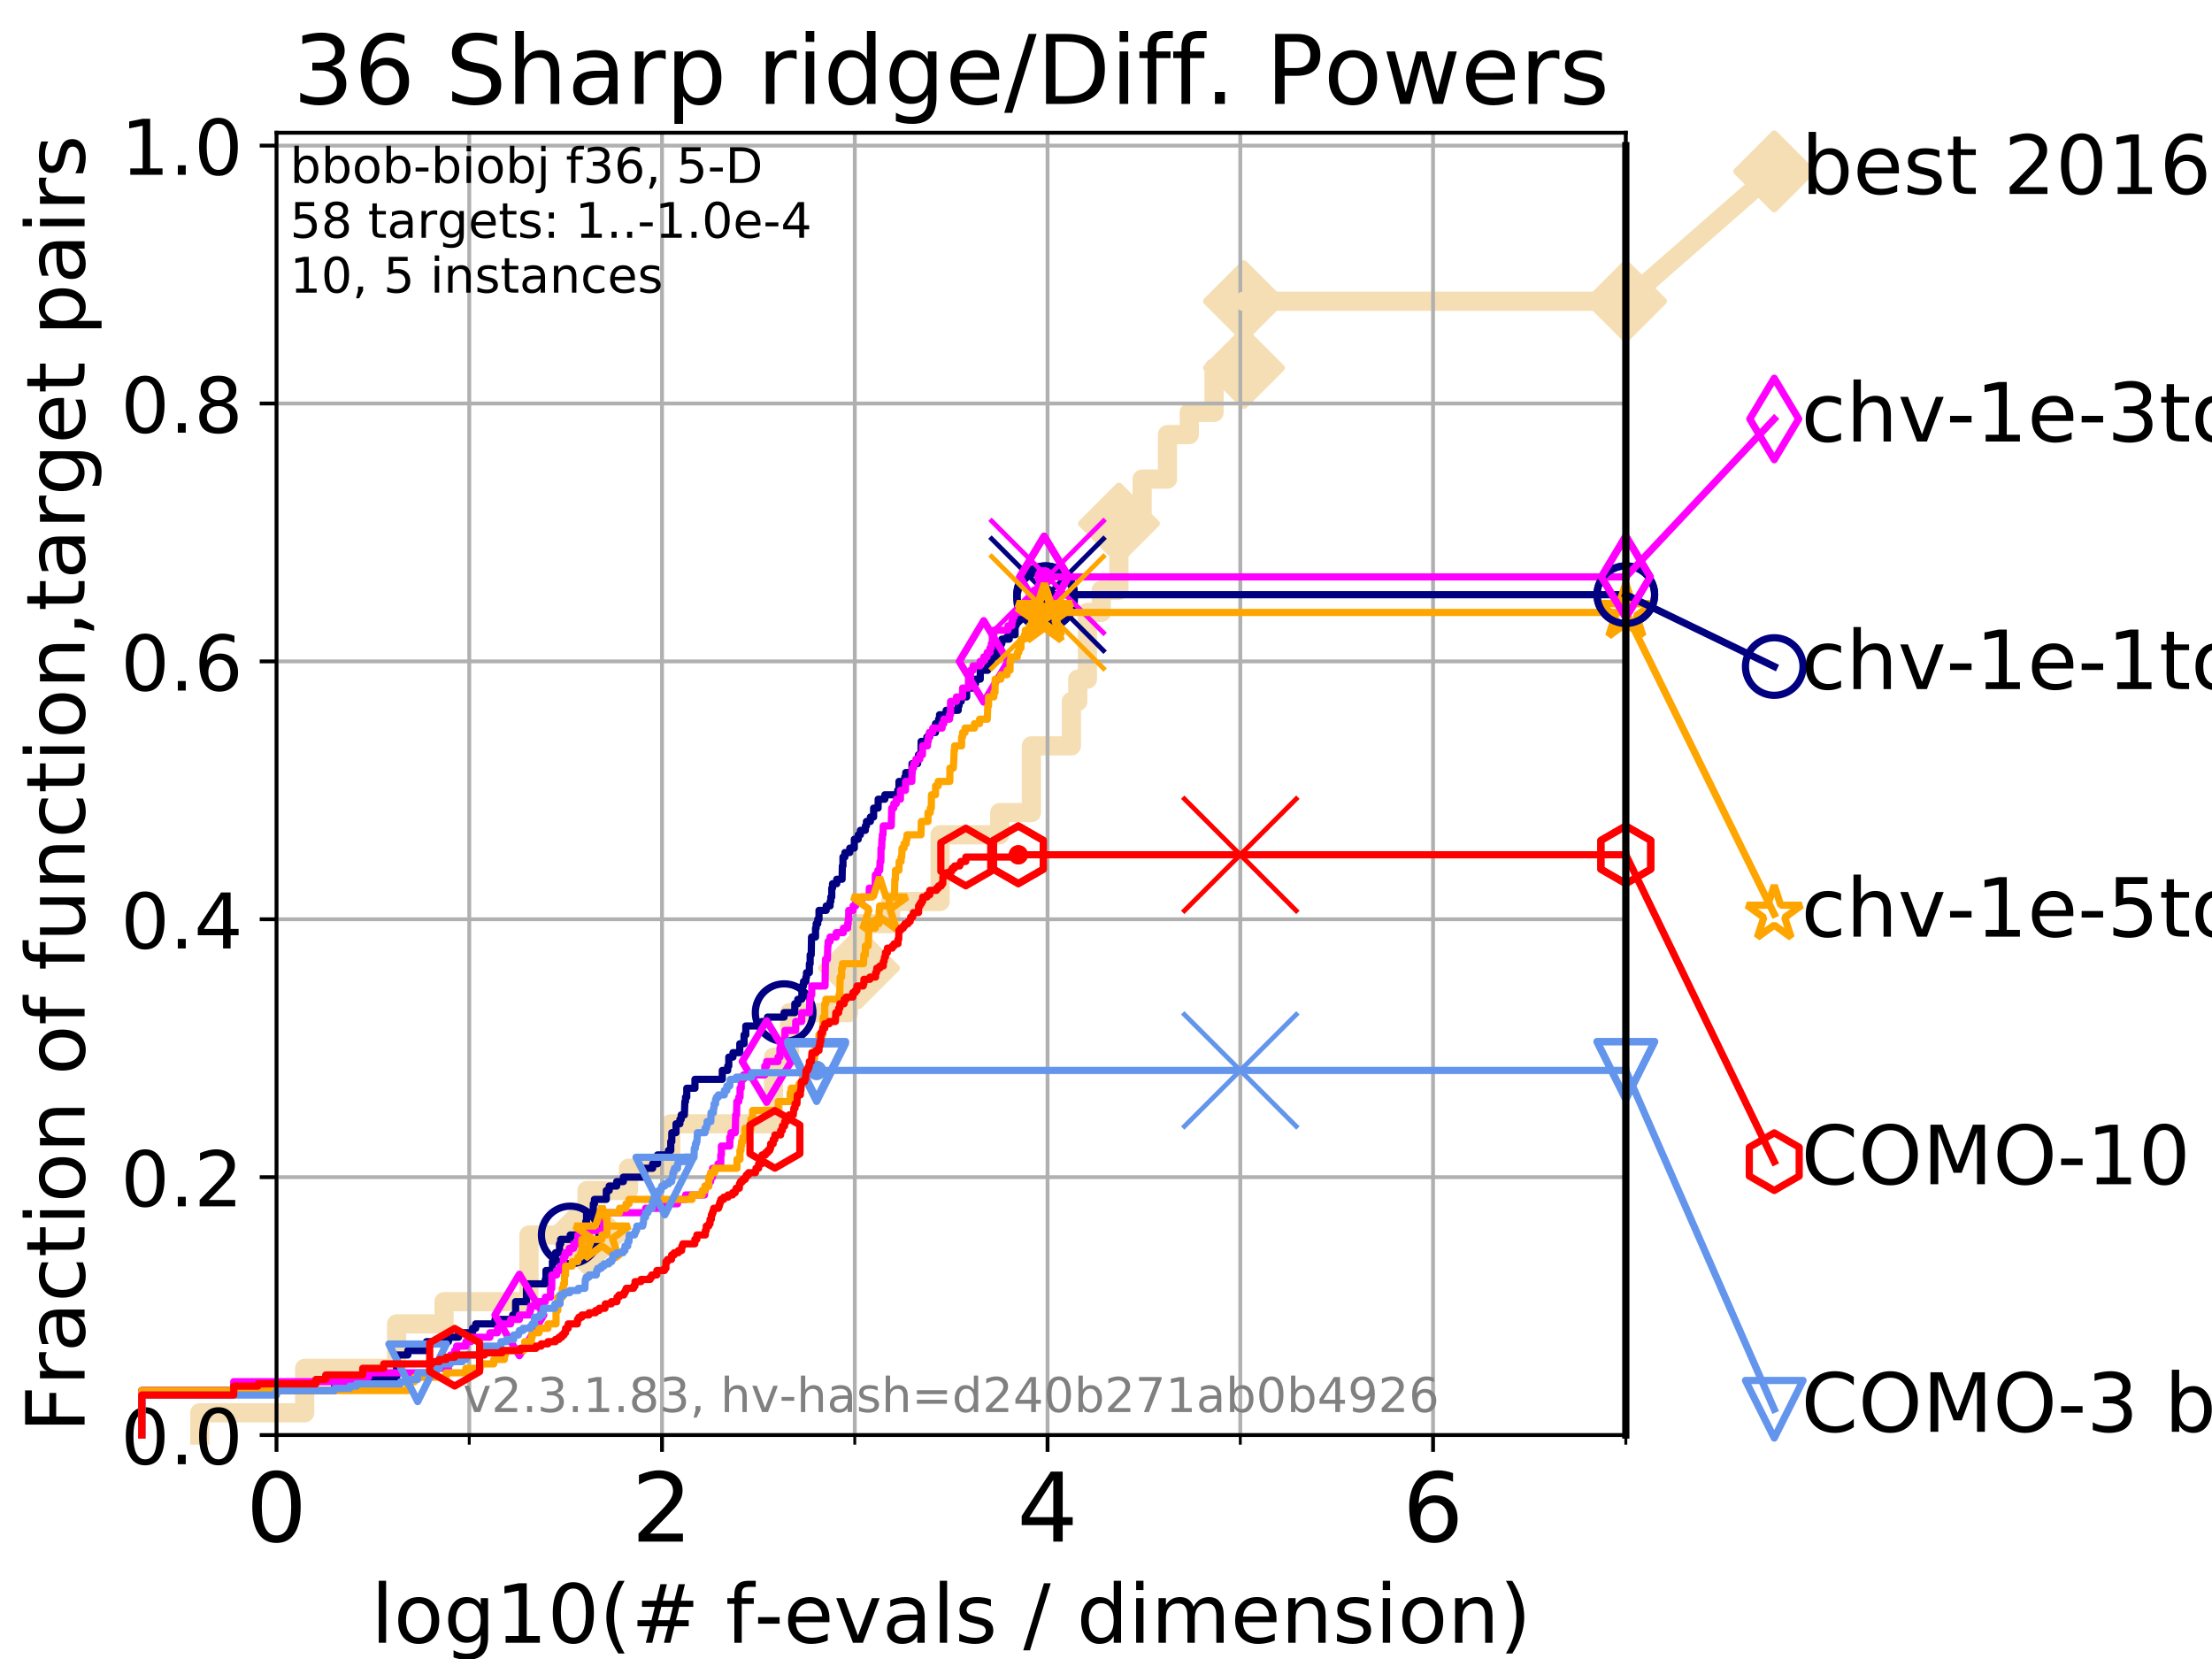 <?xml version="1.0" encoding="utf-8" standalone="no"?>
<!DOCTYPE svg PUBLIC "-//W3C//DTD SVG 1.1//EN"
  "http://www.w3.org/Graphics/SVG/1.1/DTD/svg11.dtd">
<!-- Created with matplotlib (https://matplotlib.org/) -->
<svg height="345.6pt" version="1.1" viewBox="0 0 460.8 345.6" width="460.8pt" xmlns="http://www.w3.org/2000/svg" xmlns:xlink="http://www.w3.org/1999/xlink">
 <defs>
  <style type="text/css">
*{stroke-linecap:butt;stroke-linejoin:round;}
  </style>
 </defs>
 <g id="figure_1">
  <g id="patch_1">
   <path d="M 0 345.6 
L 460.8 345.6 
L 460.8 0 
L 0 0 
z
" style="fill:#ffffff;"/>
  </g>
  <g id="axes_1">
   <g id="patch_2">
    <path d="M 57.6 298.944 
L 338.688 298.944 
L 338.688 27.648 
L 57.6 27.648 
z
" style="fill:#ffffff;"/>
   </g>
   <g id="line2d_1">
    <path d="M 41.621 298.944 
L 41.621 294.313 
L 63.468 294.313 
L 63.468 285.05 
L 82.627 285.05 
L 82.627 275.788 
L 92.504 275.788 
L 92.504 271.157 
L 110.189 271.157 
L 110.189 257.263 
L 122.277 257.263 
L 122.277 248.001 
L 130.927 248.001 
L 130.927 243.37 
L 139.731 243.37 
L 139.731 234.107 
L 161.137 234.107 
L 161.137 220.214 
L 164.486 220.214 
L 164.486 210.951 
L 176.763 210.951 
L 176.763 201.689 
L 178.957 201.689 
L 178.957 192.426 
L 185.542 192.426 
L 185.542 187.795 
L 195.837 187.795 
L 195.837 173.901 
L 208.267 173.901 
L 208.267 169.27 
L 214.861 169.27 
L 214.861 155.377 
L 223.186 155.377 
L 223.186 146.114 
L 224.518 146.114 
L 224.518 141.483 
L 226.528 141.483 
L 226.528 127.589 
L 229.416 127.589 
L 229.416 122.958 
L 233.086 122.958 
L 233.086 109.065 
L 237.924 109.065 
L 237.924 99.802 
L 243.208 99.802 
L 243.208 90.54 
L 247.747 90.54 
L 247.747 85.909 
L 252.91 85.909 
L 252.91 76.646 
L 259.137 76.646 
L 259.137 62.753 
L 338.688 62.753 
" style="fill:none;stroke:#f5deb3;stroke-linecap:square;stroke-width:4;"/>
   </g>
   <g id="line2d_2">
    <defs>
     <path d="M 0 7.778 
L 7.778 0 
L 0 -7.778 
L -7.778 0 
z
" id="md7b1190961" style="stroke:#f5deb3;stroke-linejoin:miter;stroke-width:1.5;"/>
    </defs>
    <g>
     <use style="fill:#f5deb3;stroke:#f5deb3;stroke-linejoin:miter;stroke-width:1.5;" x="122.277" xlink:href="#md7b1190961" y="257.263"/>
     <use style="fill:#f5deb3;stroke:#f5deb3;stroke-linejoin:miter;stroke-width:1.5;" x="178.957" xlink:href="#md7b1190961" y="201.689"/>
     <use style="fill:#f5deb3;stroke:#f5deb3;stroke-linejoin:miter;stroke-width:1.5;" x="233.086" xlink:href="#md7b1190961" y="109.065"/>
     <use style="fill:#f5deb3;stroke:#f5deb3;stroke-linejoin:miter;stroke-width:1.5;" x="259.137" xlink:href="#md7b1190961" y="76.646"/>
     <use style="fill:#f5deb3;stroke:#f5deb3;stroke-linejoin:miter;stroke-width:1.5;" x="259.137" xlink:href="#md7b1190961" y="62.753"/>
     <use style="fill:#f5deb3;stroke:#f5deb3;stroke-linejoin:miter;stroke-width:1.5;" x="338.688" xlink:href="#md7b1190961" y="62.753"/>
    </g>
   </g>
   <g id="line2d_3">
    <path style="fill:none;stroke:#f5deb3;stroke-linecap:square;stroke-width:4;"/>
    <g/>
   </g>
   <g id="line2d_4">
    <path d="M 338.688 62.753 
L 369.608 35.706 
" style="fill:none;stroke:#f5deb3;stroke-linecap:square;stroke-width:4;"/>
    <g>
     <use style="fill:#f5deb3;stroke:#f5deb3;stroke-linejoin:miter;stroke-width:1.5;" x="338.688" xlink:href="#md7b1190961" y="62.753"/>
     <use style="fill:#f5deb3;stroke:#f5deb3;stroke-linejoin:miter;stroke-width:1.5;" x="369.608" xlink:href="#md7b1190961" y="35.706"/>
    </g>
   </g>
   <g id="matplotlib.axis_1">
    <g id="xtick_1">
     <g id="line2d_5">
      <path clip-path="url(#pa725c40593)" d="M 57.6 298.944 
L 57.6 27.648 
" style="fill:none;stroke:#b0b0b0;stroke-linecap:square;stroke-width:0.8;"/>
     </g>
     <g id="line2d_6">
      <defs>
       <path d="M 0 0 
L 0 3.5 
" id="mf05a3b62c6" style="stroke:#000000;stroke-width:0.8;"/>
      </defs>
      <g>
       <use style="stroke:#000000;stroke-width:0.8;" x="57.6" xlink:href="#mf05a3b62c6" y="298.944"/>
      </g>
     </g>
     <g id="text_1">
      <!-- 0 -->
      <defs>
       <path d="M 31.781 66.406 
Q 24.172 66.406 20.328 58.906 
Q 16.5 51.422 16.5 36.375 
Q 16.5 21.391 20.328 13.891 
Q 24.172 6.391 31.781 6.391 
Q 39.453 6.391 43.281 13.891 
Q 47.125 21.391 47.125 36.375 
Q 47.125 51.422 43.281 58.906 
Q 39.453 66.406 31.781 66.406 
z
M 31.781 74.219 
Q 44.047 74.219 50.516 64.516 
Q 56.984 54.828 56.984 36.375 
Q 56.984 17.969 50.516 8.266 
Q 44.047 -1.422 31.781 -1.422 
Q 19.531 -1.422 13.062 8.266 
Q 6.594 17.969 6.594 36.375 
Q 6.594 54.828 13.062 64.516 
Q 19.531 74.219 31.781 74.219 
z
" id="DejaVuSans-48"/>
      </defs>
      <g transform="translate(51.237 321.141)scale(0.2 -0.2)">
       <use xlink:href="#DejaVuSans-48"/>
      </g>
     </g>
    </g>
    <g id="xtick_2">
     <g id="line2d_7">
      <path clip-path="url(#pa725c40593)" d="M 137.911 298.944 
L 137.911 27.648 
" style="fill:none;stroke:#b0b0b0;stroke-linecap:square;stroke-width:0.8;"/>
     </g>
     <g id="line2d_8">
      <g>
       <use style="stroke:#000000;stroke-width:0.8;" x="137.911" xlink:href="#mf05a3b62c6" y="298.944"/>
      </g>
     </g>
     <g id="text_2">
      <!-- 2 -->
      <defs>
       <path d="M 19.188 8.297 
L 53.609 8.297 
L 53.609 0 
L 7.328 0 
L 7.328 8.297 
Q 12.938 14.109 22.625 23.891 
Q 32.328 33.688 34.812 36.531 
Q 39.547 41.844 41.422 45.531 
Q 43.312 49.219 43.312 52.781 
Q 43.312 58.594 39.234 62.25 
Q 35.156 65.922 28.609 65.922 
Q 23.969 65.922 18.812 64.312 
Q 13.672 62.703 7.812 59.422 
L 7.812 69.391 
Q 13.766 71.781 18.938 73 
Q 24.125 74.219 28.422 74.219 
Q 39.75 74.219 46.484 68.547 
Q 53.219 62.891 53.219 53.422 
Q 53.219 48.922 51.531 44.891 
Q 49.859 40.875 45.406 35.406 
Q 44.188 33.984 37.641 27.219 
Q 31.109 20.453 19.188 8.297 
z
" id="DejaVuSans-50"/>
      </defs>
      <g transform="translate(131.548 321.141)scale(0.2 -0.2)">
       <use xlink:href="#DejaVuSans-50"/>
      </g>
     </g>
    </g>
    <g id="xtick_3">
     <g id="line2d_9">
      <path clip-path="url(#pa725c40593)" d="M 218.222 298.944 
L 218.222 27.648 
" style="fill:none;stroke:#b0b0b0;stroke-linecap:square;stroke-width:0.8;"/>
     </g>
     <g id="line2d_10">
      <g>
       <use style="stroke:#000000;stroke-width:0.8;" x="218.222" xlink:href="#mf05a3b62c6" y="298.944"/>
      </g>
     </g>
     <g id="text_3">
      <!-- 4 -->
      <defs>
       <path d="M 37.797 64.312 
L 12.891 25.391 
L 37.797 25.391 
z
M 35.203 72.906 
L 47.609 72.906 
L 47.609 25.391 
L 58.016 25.391 
L 58.016 17.188 
L 47.609 17.188 
L 47.609 0 
L 37.797 0 
L 37.797 17.188 
L 4.891 17.188 
L 4.891 26.703 
z
" id="DejaVuSans-52"/>
      </defs>
      <g transform="translate(211.859 321.141)scale(0.2 -0.2)">
       <use xlink:href="#DejaVuSans-52"/>
      </g>
     </g>
    </g>
    <g id="xtick_4">
     <g id="line2d_11">
      <path clip-path="url(#pa725c40593)" d="M 298.533 298.944 
L 298.533 27.648 
" style="fill:none;stroke:#b0b0b0;stroke-linecap:square;stroke-width:0.8;"/>
     </g>
     <g id="line2d_12">
      <g>
       <use style="stroke:#000000;stroke-width:0.8;" x="298.533" xlink:href="#mf05a3b62c6" y="298.944"/>
      </g>
     </g>
     <g id="text_4">
      <!-- 6 -->
      <defs>
       <path d="M 33.016 40.375 
Q 26.375 40.375 22.484 35.828 
Q 18.609 31.297 18.609 23.391 
Q 18.609 15.531 22.484 10.953 
Q 26.375 6.391 33.016 6.391 
Q 39.656 6.391 43.531 10.953 
Q 47.406 15.531 47.406 23.391 
Q 47.406 31.297 43.531 35.828 
Q 39.656 40.375 33.016 40.375 
z
M 52.594 71.297 
L 52.594 62.312 
Q 48.875 64.062 45.094 64.984 
Q 41.312 65.922 37.594 65.922 
Q 27.828 65.922 22.672 59.328 
Q 17.531 52.734 16.797 39.406 
Q 19.672 43.656 24.016 45.922 
Q 28.375 48.188 33.594 48.188 
Q 44.578 48.188 50.953 41.516 
Q 57.328 34.859 57.328 23.391 
Q 57.328 12.156 50.688 5.359 
Q 44.047 -1.422 33.016 -1.422 
Q 20.359 -1.422 13.672 8.266 
Q 6.984 17.969 6.984 36.375 
Q 6.984 53.656 15.188 63.938 
Q 23.391 74.219 37.203 74.219 
Q 40.922 74.219 44.703 73.484 
Q 48.484 72.75 52.594 71.297 
z
" id="DejaVuSans-54"/>
      </defs>
      <g transform="translate(292.17 321.141)scale(0.2 -0.2)">
       <use xlink:href="#DejaVuSans-54"/>
      </g>
     </g>
    </g>
    <g id="xtick_5">
     <g id="line2d_13">
      <path clip-path="url(#pa725c40593)" d="M 97.755 298.944 
L 97.755 27.648 
" style="fill:none;stroke:#b0b0b0;stroke-linecap:square;stroke-width:0.8;"/>
     </g>
     <g id="line2d_14">
      <defs>
       <path d="M 0 0 
L 0 2 
" id="mc3c1f2e03b" style="stroke:#000000;stroke-width:0.6;"/>
      </defs>
      <g>
       <use style="stroke:#000000;stroke-width:0.6;" x="97.755" xlink:href="#mc3c1f2e03b" y="298.944"/>
      </g>
     </g>
    </g>
    <g id="xtick_6">
     <g id="line2d_15">
      <path clip-path="url(#pa725c40593)" d="M 178.066 298.944 
L 178.066 27.648 
" style="fill:none;stroke:#b0b0b0;stroke-linecap:square;stroke-width:0.8;"/>
     </g>
     <g id="line2d_16">
      <g>
       <use style="stroke:#000000;stroke-width:0.6;" x="178.066" xlink:href="#mc3c1f2e03b" y="298.944"/>
      </g>
     </g>
    </g>
    <g id="xtick_7">
     <g id="line2d_17">
      <path clip-path="url(#pa725c40593)" d="M 258.377 298.944 
L 258.377 27.648 
" style="fill:none;stroke:#b0b0b0;stroke-linecap:square;stroke-width:0.8;"/>
     </g>
     <g id="line2d_18">
      <g>
       <use style="stroke:#000000;stroke-width:0.6;" x="258.377" xlink:href="#mc3c1f2e03b" y="298.944"/>
      </g>
     </g>
    </g>
    <g id="xtick_8">
     <g id="line2d_19">
      <path clip-path="url(#pa725c40593)" d="M 338.688 298.944 
L 338.688 27.648 
" style="fill:none;stroke:#b0b0b0;stroke-linecap:square;stroke-width:0.8;"/>
     </g>
     <g id="line2d_20">
      <g>
       <use style="stroke:#000000;stroke-width:0.6;" x="338.688" xlink:href="#mc3c1f2e03b" y="298.944"/>
      </g>
     </g>
    </g>
    <g id="text_5">
     <!-- log10(# f-evals / dimension) -->
     <defs>
      <path d="M 9.422 75.984 
L 18.406 75.984 
L 18.406 0 
L 9.422 0 
z
" id="DejaVuSans-108"/>
      <path d="M 30.609 48.391 
Q 23.391 48.391 19.188 42.75 
Q 14.984 37.109 14.984 27.297 
Q 14.984 17.484 19.156 11.844 
Q 23.344 6.203 30.609 6.203 
Q 37.797 6.203 41.984 11.859 
Q 46.188 17.531 46.188 27.297 
Q 46.188 37.016 41.984 42.703 
Q 37.797 48.391 30.609 48.391 
z
M 30.609 56 
Q 42.328 56 49.016 48.375 
Q 55.719 40.766 55.719 27.297 
Q 55.719 13.875 49.016 6.219 
Q 42.328 -1.422 30.609 -1.422 
Q 18.844 -1.422 12.172 6.219 
Q 5.516 13.875 5.516 27.297 
Q 5.516 40.766 12.172 48.375 
Q 18.844 56 30.609 56 
z
" id="DejaVuSans-111"/>
      <path d="M 45.406 27.984 
Q 45.406 37.75 41.375 43.109 
Q 37.359 48.484 30.078 48.484 
Q 22.859 48.484 18.828 43.109 
Q 14.797 37.75 14.797 27.984 
Q 14.797 18.266 18.828 12.891 
Q 22.859 7.516 30.078 7.516 
Q 37.359 7.516 41.375 12.891 
Q 45.406 18.266 45.406 27.984 
z
M 54.391 6.781 
Q 54.391 -7.172 48.188 -13.984 
Q 42 -20.797 29.203 -20.797 
Q 24.469 -20.797 20.266 -20.094 
Q 16.062 -19.391 12.109 -17.922 
L 12.109 -9.188 
Q 16.062 -11.328 19.922 -12.344 
Q 23.781 -13.375 27.781 -13.375 
Q 36.625 -13.375 41.016 -8.766 
Q 45.406 -4.156 45.406 5.172 
L 45.406 9.625 
Q 42.625 4.781 38.281 2.391 
Q 33.938 0 27.875 0 
Q 17.828 0 11.672 7.656 
Q 5.516 15.328 5.516 27.984 
Q 5.516 40.672 11.672 48.328 
Q 17.828 56 27.875 56 
Q 33.938 56 38.281 53.609 
Q 42.625 51.219 45.406 46.391 
L 45.406 54.688 
L 54.391 54.688 
z
" id="DejaVuSans-103"/>
      <path d="M 12.406 8.297 
L 28.516 8.297 
L 28.516 63.922 
L 10.984 60.406 
L 10.984 69.391 
L 28.422 72.906 
L 38.281 72.906 
L 38.281 8.297 
L 54.391 8.297 
L 54.391 0 
L 12.406 0 
z
" id="DejaVuSans-49"/>
      <path d="M 31 75.875 
Q 24.469 64.656 21.281 53.656 
Q 18.109 42.672 18.109 31.391 
Q 18.109 20.125 21.312 9.062 
Q 24.516 -2 31 -13.188 
L 23.188 -13.188 
Q 15.875 -1.703 12.234 9.375 
Q 8.594 20.453 8.594 31.391 
Q 8.594 42.281 12.203 53.312 
Q 15.828 64.359 23.188 75.875 
z
" id="DejaVuSans-40"/>
      <path d="M 51.125 44 
L 36.922 44 
L 32.812 27.688 
L 47.125 27.688 
z
M 43.797 71.781 
L 38.719 51.516 
L 52.984 51.516 
L 58.109 71.781 
L 65.922 71.781 
L 60.891 51.516 
L 76.125 51.516 
L 76.125 44 
L 58.984 44 
L 54.984 27.688 
L 70.516 27.688 
L 70.516 20.219 
L 53.078 20.219 
L 48 0 
L 40.188 0 
L 45.219 20.219 
L 30.906 20.219 
L 25.875 0 
L 18.016 0 
L 23.094 20.219 
L 7.719 20.219 
L 7.719 27.688 
L 24.906 27.688 
L 29 44 
L 13.281 44 
L 13.281 51.516 
L 30.906 51.516 
L 35.891 71.781 
z
" id="DejaVuSans-35"/>
      <path id="DejaVuSans-32"/>
      <path d="M 37.109 75.984 
L 37.109 68.5 
L 28.516 68.5 
Q 23.688 68.5 21.797 66.547 
Q 19.922 64.594 19.922 59.516 
L 19.922 54.688 
L 34.719 54.688 
L 34.719 47.703 
L 19.922 47.703 
L 19.922 0 
L 10.891 0 
L 10.891 47.703 
L 2.297 47.703 
L 2.297 54.688 
L 10.891 54.688 
L 10.891 58.5 
Q 10.891 67.625 15.141 71.797 
Q 19.391 75.984 28.609 75.984 
z
" id="DejaVuSans-102"/>
      <path d="M 4.891 31.391 
L 31.203 31.391 
L 31.203 23.391 
L 4.891 23.391 
z
" id="DejaVuSans-45"/>
      <path d="M 56.203 29.594 
L 56.203 25.203 
L 14.891 25.203 
Q 15.484 15.922 20.484 11.062 
Q 25.484 6.203 34.422 6.203 
Q 39.594 6.203 44.453 7.469 
Q 49.312 8.734 54.109 11.281 
L 54.109 2.781 
Q 49.266 0.734 44.188 -0.344 
Q 39.109 -1.422 33.891 -1.422 
Q 20.797 -1.422 13.156 6.188 
Q 5.516 13.812 5.516 26.812 
Q 5.516 40.234 12.766 48.109 
Q 20.016 56 32.328 56 
Q 43.359 56 49.781 48.891 
Q 56.203 41.797 56.203 29.594 
z
M 47.219 32.234 
Q 47.125 39.594 43.094 43.984 
Q 39.062 48.391 32.422 48.391 
Q 24.906 48.391 20.391 44.141 
Q 15.875 39.891 15.188 32.172 
z
" id="DejaVuSans-101"/>
      <path d="M 2.984 54.688 
L 12.5 54.688 
L 29.594 8.797 
L 46.688 54.688 
L 56.203 54.688 
L 35.688 0 
L 23.484 0 
z
" id="DejaVuSans-118"/>
      <path d="M 34.281 27.484 
Q 23.391 27.484 19.188 25 
Q 14.984 22.516 14.984 16.5 
Q 14.984 11.719 18.141 8.906 
Q 21.297 6.109 26.703 6.109 
Q 34.188 6.109 38.703 11.406 
Q 43.219 16.703 43.219 25.484 
L 43.219 27.484 
z
M 52.203 31.203 
L 52.203 0 
L 43.219 0 
L 43.219 8.297 
Q 40.141 3.328 35.547 0.953 
Q 30.953 -1.422 24.312 -1.422 
Q 15.922 -1.422 10.953 3.297 
Q 6 8.016 6 15.922 
Q 6 25.141 12.172 29.828 
Q 18.359 34.516 30.609 34.516 
L 43.219 34.516 
L 43.219 35.406 
Q 43.219 41.609 39.141 45 
Q 35.062 48.391 27.688 48.391 
Q 23 48.391 18.547 47.266 
Q 14.109 46.141 10.016 43.891 
L 10.016 52.203 
Q 14.938 54.109 19.578 55.047 
Q 24.219 56 28.609 56 
Q 40.484 56 46.344 49.844 
Q 52.203 43.703 52.203 31.203 
z
" id="DejaVuSans-97"/>
      <path d="M 44.281 53.078 
L 44.281 44.578 
Q 40.484 46.531 36.375 47.5 
Q 32.281 48.484 27.875 48.484 
Q 21.188 48.484 17.844 46.438 
Q 14.5 44.391 14.5 40.281 
Q 14.5 37.156 16.891 35.375 
Q 19.281 33.594 26.516 31.984 
L 29.594 31.297 
Q 39.156 29.25 43.188 25.516 
Q 47.219 21.781 47.219 15.094 
Q 47.219 7.469 41.188 3.016 
Q 35.156 -1.422 24.609 -1.422 
Q 20.219 -1.422 15.453 -0.562 
Q 10.688 0.297 5.422 2 
L 5.422 11.281 
Q 10.406 8.688 15.234 7.391 
Q 20.062 6.109 24.812 6.109 
Q 31.156 6.109 34.562 8.281 
Q 37.984 10.453 37.984 14.406 
Q 37.984 18.062 35.516 20.016 
Q 33.062 21.969 24.703 23.781 
L 21.578 24.516 
Q 13.234 26.266 9.516 29.906 
Q 5.812 33.547 5.812 39.891 
Q 5.812 47.609 11.281 51.797 
Q 16.75 56 26.812 56 
Q 31.781 56 36.172 55.266 
Q 40.578 54.547 44.281 53.078 
z
" id="DejaVuSans-115"/>
      <path d="M 25.391 72.906 
L 33.688 72.906 
L 8.297 -9.281 
L 0 -9.281 
z
" id="DejaVuSans-47"/>
      <path d="M 45.406 46.391 
L 45.406 75.984 
L 54.391 75.984 
L 54.391 0 
L 45.406 0 
L 45.406 8.203 
Q 42.578 3.328 38.25 0.953 
Q 33.938 -1.422 27.875 -1.422 
Q 17.969 -1.422 11.734 6.484 
Q 5.516 14.406 5.516 27.297 
Q 5.516 40.188 11.734 48.094 
Q 17.969 56 27.875 56 
Q 33.938 56 38.25 53.625 
Q 42.578 51.266 45.406 46.391 
z
M 14.797 27.297 
Q 14.797 17.391 18.875 11.75 
Q 22.953 6.109 30.078 6.109 
Q 37.203 6.109 41.297 11.75 
Q 45.406 17.391 45.406 27.297 
Q 45.406 37.203 41.297 42.844 
Q 37.203 48.484 30.078 48.484 
Q 22.953 48.484 18.875 42.844 
Q 14.797 37.203 14.797 27.297 
z
" id="DejaVuSans-100"/>
      <path d="M 9.422 54.688 
L 18.406 54.688 
L 18.406 0 
L 9.422 0 
z
M 9.422 75.984 
L 18.406 75.984 
L 18.406 64.594 
L 9.422 64.594 
z
" id="DejaVuSans-105"/>
      <path d="M 52 44.188 
Q 55.375 50.25 60.062 53.125 
Q 64.75 56 71.094 56 
Q 79.641 56 84.281 50.016 
Q 88.922 44.047 88.922 33.016 
L 88.922 0 
L 79.891 0 
L 79.891 32.719 
Q 79.891 40.578 77.094 44.375 
Q 74.312 48.188 68.609 48.188 
Q 61.625 48.188 57.562 43.547 
Q 53.516 38.922 53.516 30.906 
L 53.516 0 
L 44.484 0 
L 44.484 32.719 
Q 44.484 40.625 41.703 44.406 
Q 38.922 48.188 33.109 48.188 
Q 26.219 48.188 22.156 43.531 
Q 18.109 38.875 18.109 30.906 
L 18.109 0 
L 9.078 0 
L 9.078 54.688 
L 18.109 54.688 
L 18.109 46.188 
Q 21.188 51.219 25.484 53.609 
Q 29.781 56 35.688 56 
Q 41.656 56 45.828 52.969 
Q 50 49.953 52 44.188 
z
" id="DejaVuSans-109"/>
      <path d="M 54.891 33.016 
L 54.891 0 
L 45.906 0 
L 45.906 32.719 
Q 45.906 40.484 42.875 44.328 
Q 39.844 48.188 33.797 48.188 
Q 26.516 48.188 22.312 43.547 
Q 18.109 38.922 18.109 30.906 
L 18.109 0 
L 9.078 0 
L 9.078 54.688 
L 18.109 54.688 
L 18.109 46.188 
Q 21.344 51.125 25.703 53.562 
Q 30.078 56 35.797 56 
Q 45.219 56 50.047 50.172 
Q 54.891 44.344 54.891 33.016 
z
" id="DejaVuSans-110"/>
      <path d="M 8.016 75.875 
L 15.828 75.875 
Q 23.141 64.359 26.781 53.312 
Q 30.422 42.281 30.422 31.391 
Q 30.422 20.453 26.781 9.375 
Q 23.141 -1.703 15.828 -13.188 
L 8.016 -13.188 
Q 14.5 -2 17.703 9.062 
Q 20.906 20.125 20.906 31.391 
Q 20.906 42.672 17.703 53.656 
Q 14.5 64.656 8.016 75.875 
z
" id="DejaVuSans-41"/>
     </defs>
     <g transform="translate(77.303 342.218)scale(0.17 -0.17)">
      <use xlink:href="#DejaVuSans-108"/>
      <use x="27.783" xlink:href="#DejaVuSans-111"/>
      <use x="88.965" xlink:href="#DejaVuSans-103"/>
      <use x="152.441" xlink:href="#DejaVuSans-49"/>
      <use x="216.064" xlink:href="#DejaVuSans-48"/>
      <use x="279.688" xlink:href="#DejaVuSans-40"/>
      <use x="318.701" xlink:href="#DejaVuSans-35"/>
      <use x="402.49" xlink:href="#DejaVuSans-32"/>
      <use x="434.277" xlink:href="#DejaVuSans-102"/>
      <use x="469.404" xlink:href="#DejaVuSans-45"/>
      <use x="505.488" xlink:href="#DejaVuSans-101"/>
      <use x="567.012" xlink:href="#DejaVuSans-118"/>
      <use x="626.191" xlink:href="#DejaVuSans-97"/>
      <use x="687.471" xlink:href="#DejaVuSans-108"/>
      <use x="715.254" xlink:href="#DejaVuSans-115"/>
      <use x="767.354" xlink:href="#DejaVuSans-32"/>
      <use x="799.141" xlink:href="#DejaVuSans-47"/>
      <use x="832.832" xlink:href="#DejaVuSans-32"/>
      <use x="864.619" xlink:href="#DejaVuSans-100"/>
      <use x="928.096" xlink:href="#DejaVuSans-105"/>
      <use x="955.879" xlink:href="#DejaVuSans-109"/>
      <use x="1053.291" xlink:href="#DejaVuSans-101"/>
      <use x="1114.814" xlink:href="#DejaVuSans-110"/>
      <use x="1178.193" xlink:href="#DejaVuSans-115"/>
      <use x="1230.293" xlink:href="#DejaVuSans-105"/>
      <use x="1258.076" xlink:href="#DejaVuSans-111"/>
      <use x="1319.258" xlink:href="#DejaVuSans-110"/>
      <use x="1382.637" xlink:href="#DejaVuSans-41"/>
     </g>
    </g>
   </g>
   <g id="matplotlib.axis_2">
    <g id="ytick_1">
     <g id="line2d_21">
      <path clip-path="url(#pa725c40593)" d="M 57.6 298.944 
L 338.688 298.944 
" style="fill:none;stroke:#b0b0b0;stroke-linecap:square;stroke-width:0.8;"/>
     </g>
     <g id="line2d_22">
      <defs>
       <path d="M 0 0 
L -3.5 0 
" id="m8cee2296af" style="stroke:#000000;stroke-width:0.8;"/>
      </defs>
      <g>
       <use style="stroke:#000000;stroke-width:0.8;" x="57.6" xlink:href="#m8cee2296af" y="298.944"/>
      </g>
     </g>
     <g id="text_6">
      <!-- 0.0 -->
      <defs>
       <path d="M 10.688 12.406 
L 21 12.406 
L 21 0 
L 10.688 0 
z
" id="DejaVuSans-46"/>
      </defs>
      <g transform="translate(25.155 305.023)scale(0.16 -0.16)">
       <use xlink:href="#DejaVuSans-48"/>
       <use x="63.623" xlink:href="#DejaVuSans-46"/>
       <use x="95.41" xlink:href="#DejaVuSans-48"/>
      </g>
     </g>
    </g>
    <g id="ytick_2">
     <g id="line2d_23">
      <path clip-path="url(#pa725c40593)" d="M 57.6 245.222 
L 338.688 245.222 
" style="fill:none;stroke:#b0b0b0;stroke-linecap:square;stroke-width:0.8;"/>
     </g>
     <g id="line2d_24">
      <g>
       <use style="stroke:#000000;stroke-width:0.8;" x="57.6" xlink:href="#m8cee2296af" y="245.222"/>
      </g>
     </g>
     <g id="text_7">
      <!-- 0.2 -->
      <g transform="translate(25.155 251.301)scale(0.16 -0.16)">
       <use xlink:href="#DejaVuSans-48"/>
       <use x="63.623" xlink:href="#DejaVuSans-46"/>
       <use x="95.41" xlink:href="#DejaVuSans-50"/>
      </g>
     </g>
    </g>
    <g id="ytick_3">
     <g id="line2d_25">
      <path clip-path="url(#pa725c40593)" d="M 57.6 191.5 
L 338.688 191.5 
" style="fill:none;stroke:#b0b0b0;stroke-linecap:square;stroke-width:0.8;"/>
     </g>
     <g id="line2d_26">
      <g>
       <use style="stroke:#000000;stroke-width:0.8;" x="57.6" xlink:href="#m8cee2296af" y="191.5"/>
      </g>
     </g>
     <g id="text_8">
      <!-- 0.4 -->
      <g transform="translate(25.155 197.579)scale(0.16 -0.16)">
       <use xlink:href="#DejaVuSans-48"/>
       <use x="63.623" xlink:href="#DejaVuSans-46"/>
       <use x="95.41" xlink:href="#DejaVuSans-52"/>
      </g>
     </g>
    </g>
    <g id="ytick_4">
     <g id="line2d_27">
      <path clip-path="url(#pa725c40593)" d="M 57.6 137.778 
L 338.688 137.778 
" style="fill:none;stroke:#b0b0b0;stroke-linecap:square;stroke-width:0.8;"/>
     </g>
     <g id="line2d_28">
      <g>
       <use style="stroke:#000000;stroke-width:0.8;" x="57.6" xlink:href="#m8cee2296af" y="137.778"/>
      </g>
     </g>
     <g id="text_9">
      <!-- 0.6 -->
      <g transform="translate(25.155 143.857)scale(0.16 -0.16)">
       <use xlink:href="#DejaVuSans-48"/>
       <use x="63.623" xlink:href="#DejaVuSans-46"/>
       <use x="95.41" xlink:href="#DejaVuSans-54"/>
      </g>
     </g>
    </g>
    <g id="ytick_5">
     <g id="line2d_29">
      <path clip-path="url(#pa725c40593)" d="M 57.6 84.056 
L 338.688 84.056 
" style="fill:none;stroke:#b0b0b0;stroke-linecap:square;stroke-width:0.8;"/>
     </g>
     <g id="line2d_30">
      <g>
       <use style="stroke:#000000;stroke-width:0.8;" x="57.6" xlink:href="#m8cee2296af" y="84.056"/>
      </g>
     </g>
     <g id="text_10">
      <!-- 0.8 -->
      <defs>
       <path d="M 31.781 34.625 
Q 24.75 34.625 20.719 30.859 
Q 16.703 27.094 16.703 20.516 
Q 16.703 13.922 20.719 10.156 
Q 24.75 6.391 31.781 6.391 
Q 38.812 6.391 42.859 10.172 
Q 46.922 13.969 46.922 20.516 
Q 46.922 27.094 42.891 30.859 
Q 38.875 34.625 31.781 34.625 
z
M 21.922 38.812 
Q 15.578 40.375 12.031 44.719 
Q 8.5 49.078 8.5 55.328 
Q 8.5 64.062 14.719 69.141 
Q 20.953 74.219 31.781 74.219 
Q 42.672 74.219 48.875 69.141 
Q 55.078 64.062 55.078 55.328 
Q 55.078 49.078 51.531 44.719 
Q 48 40.375 41.703 38.812 
Q 48.828 37.156 52.797 32.312 
Q 56.781 27.484 56.781 20.516 
Q 56.781 9.906 50.312 4.234 
Q 43.844 -1.422 31.781 -1.422 
Q 19.734 -1.422 13.25 4.234 
Q 6.781 9.906 6.781 20.516 
Q 6.781 27.484 10.781 32.312 
Q 14.797 37.156 21.922 38.812 
z
M 18.312 54.391 
Q 18.312 48.734 21.844 45.562 
Q 25.391 42.391 31.781 42.391 
Q 38.141 42.391 41.719 45.562 
Q 45.312 48.734 45.312 54.391 
Q 45.312 60.062 41.719 63.234 
Q 38.141 66.406 31.781 66.406 
Q 25.391 66.406 21.844 63.234 
Q 18.312 60.062 18.312 54.391 
z
" id="DejaVuSans-56"/>
      </defs>
      <g transform="translate(25.155 90.135)scale(0.16 -0.16)">
       <use xlink:href="#DejaVuSans-48"/>
       <use x="63.623" xlink:href="#DejaVuSans-46"/>
       <use x="95.41" xlink:href="#DejaVuSans-56"/>
      </g>
     </g>
    </g>
    <g id="ytick_6">
     <g id="line2d_31">
      <path clip-path="url(#pa725c40593)" d="M 57.6 30.334 
L 338.688 30.334 
" style="fill:none;stroke:#b0b0b0;stroke-linecap:square;stroke-width:0.8;"/>
     </g>
     <g id="line2d_32">
      <g>
       <use style="stroke:#000000;stroke-width:0.8;" x="57.6" xlink:href="#m8cee2296af" y="30.334"/>
      </g>
     </g>
     <g id="text_11">
      <!-- 1.0 -->
      <g transform="translate(25.155 36.413)scale(0.16 -0.16)">
       <use xlink:href="#DejaVuSans-49"/>
       <use x="63.623" xlink:href="#DejaVuSans-46"/>
       <use x="95.41" xlink:href="#DejaVuSans-48"/>
      </g>
     </g>
    </g>
    <g id="text_12">
     <!-- Fraction of function,target pairs -->
     <defs>
      <path d="M 9.812 72.906 
L 51.703 72.906 
L 51.703 64.594 
L 19.672 64.594 
L 19.672 43.109 
L 48.578 43.109 
L 48.578 34.812 
L 19.672 34.812 
L 19.672 0 
L 9.812 0 
z
" id="DejaVuSans-70"/>
      <path d="M 41.109 46.297 
Q 39.594 47.172 37.812 47.578 
Q 36.031 48 33.891 48 
Q 26.266 48 22.188 43.047 
Q 18.109 38.094 18.109 28.812 
L 18.109 0 
L 9.078 0 
L 9.078 54.688 
L 18.109 54.688 
L 18.109 46.188 
Q 20.953 51.172 25.484 53.578 
Q 30.031 56 36.531 56 
Q 37.453 56 38.578 55.875 
Q 39.703 55.766 41.062 55.516 
z
" id="DejaVuSans-114"/>
      <path d="M 48.781 52.594 
L 48.781 44.188 
Q 44.969 46.297 41.141 47.344 
Q 37.312 48.391 33.406 48.391 
Q 24.656 48.391 19.812 42.844 
Q 14.984 37.312 14.984 27.297 
Q 14.984 17.281 19.812 11.734 
Q 24.656 6.203 33.406 6.203 
Q 37.312 6.203 41.141 7.25 
Q 44.969 8.297 48.781 10.406 
L 48.781 2.094 
Q 45.016 0.344 40.984 -0.531 
Q 36.969 -1.422 32.422 -1.422 
Q 20.062 -1.422 12.781 6.344 
Q 5.516 14.109 5.516 27.297 
Q 5.516 40.672 12.859 48.328 
Q 20.219 56 33.016 56 
Q 37.156 56 41.109 55.141 
Q 45.062 54.297 48.781 52.594 
z
" id="DejaVuSans-99"/>
      <path d="M 18.312 70.219 
L 18.312 54.688 
L 36.812 54.688 
L 36.812 47.703 
L 18.312 47.703 
L 18.312 18.016 
Q 18.312 11.328 20.141 9.422 
Q 21.969 7.516 27.594 7.516 
L 36.812 7.516 
L 36.812 0 
L 27.594 0 
Q 17.188 0 13.234 3.875 
Q 9.281 7.766 9.281 18.016 
L 9.281 47.703 
L 2.688 47.703 
L 2.688 54.688 
L 9.281 54.688 
L 9.281 70.219 
z
" id="DejaVuSans-116"/>
      <path d="M 8.5 21.578 
L 8.5 54.688 
L 17.484 54.688 
L 17.484 21.922 
Q 17.484 14.156 20.5 10.266 
Q 23.531 6.391 29.594 6.391 
Q 36.859 6.391 41.078 11.031 
Q 45.312 15.672 45.312 23.688 
L 45.312 54.688 
L 54.297 54.688 
L 54.297 0 
L 45.312 0 
L 45.312 8.406 
Q 42.047 3.422 37.719 1 
Q 33.406 -1.422 27.688 -1.422 
Q 18.266 -1.422 13.375 4.438 
Q 8.5 10.297 8.5 21.578 
z
M 31.109 56 
z
" id="DejaVuSans-117"/>
      <path d="M 11.719 12.406 
L 22.016 12.406 
L 22.016 4 
L 14.016 -11.625 
L 7.719 -11.625 
L 11.719 4 
z
" id="DejaVuSans-44"/>
      <path d="M 18.109 8.203 
L 18.109 -20.797 
L 9.078 -20.797 
L 9.078 54.688 
L 18.109 54.688 
L 18.109 46.391 
Q 20.953 51.266 25.266 53.625 
Q 29.594 56 35.594 56 
Q 45.562 56 51.781 48.094 
Q 58.016 40.188 58.016 27.297 
Q 58.016 14.406 51.781 6.484 
Q 45.562 -1.422 35.594 -1.422 
Q 29.594 -1.422 25.266 0.953 
Q 20.953 3.328 18.109 8.203 
z
M 48.688 27.297 
Q 48.688 37.203 44.609 42.844 
Q 40.531 48.484 33.406 48.484 
Q 26.266 48.484 22.188 42.844 
Q 18.109 37.203 18.109 27.297 
Q 18.109 17.391 22.188 11.75 
Q 26.266 6.109 33.406 6.109 
Q 40.531 6.109 44.609 11.75 
Q 48.688 17.391 48.688 27.297 
z
" id="DejaVuSans-112"/>
     </defs>
     <g transform="translate(17.62 298.435)rotate(-90)scale(0.17 -0.17)">
      <use xlink:href="#DejaVuSans-70"/>
      <use x="57.41" xlink:href="#DejaVuSans-114"/>
      <use x="98.523" xlink:href="#DejaVuSans-97"/>
      <use x="159.803" xlink:href="#DejaVuSans-99"/>
      <use x="214.783" xlink:href="#DejaVuSans-116"/>
      <use x="253.992" xlink:href="#DejaVuSans-105"/>
      <use x="281.775" xlink:href="#DejaVuSans-111"/>
      <use x="342.957" xlink:href="#DejaVuSans-110"/>
      <use x="406.336" xlink:href="#DejaVuSans-32"/>
      <use x="438.123" xlink:href="#DejaVuSans-111"/>
      <use x="499.305" xlink:href="#DejaVuSans-102"/>
      <use x="534.51" xlink:href="#DejaVuSans-32"/>
      <use x="566.297" xlink:href="#DejaVuSans-102"/>
      <use x="601.502" xlink:href="#DejaVuSans-117"/>
      <use x="664.881" xlink:href="#DejaVuSans-110"/>
      <use x="728.26" xlink:href="#DejaVuSans-99"/>
      <use x="783.24" xlink:href="#DejaVuSans-116"/>
      <use x="822.449" xlink:href="#DejaVuSans-105"/>
      <use x="850.232" xlink:href="#DejaVuSans-111"/>
      <use x="911.414" xlink:href="#DejaVuSans-110"/>
      <use x="974.793" xlink:href="#DejaVuSans-44"/>
      <use x="1006.58" xlink:href="#DejaVuSans-116"/>
      <use x="1045.789" xlink:href="#DejaVuSans-97"/>
      <use x="1107.068" xlink:href="#DejaVuSans-114"/>
      <use x="1148.166" xlink:href="#DejaVuSans-103"/>
      <use x="1211.643" xlink:href="#DejaVuSans-101"/>
      <use x="1273.166" xlink:href="#DejaVuSans-116"/>
      <use x="1312.375" xlink:href="#DejaVuSans-32"/>
      <use x="1344.162" xlink:href="#DejaVuSans-112"/>
      <use x="1407.639" xlink:href="#DejaVuSans-97"/>
      <use x="1468.918" xlink:href="#DejaVuSans-105"/>
      <use x="1496.701" xlink:href="#DejaVuSans-114"/>
      <use x="1537.814" xlink:href="#DejaVuSans-115"/>
     </g>
    </g>
   </g>
   <g id="line2d_33">
    <defs>
     <path d="M 0 1.5 
C 0.398 1.5 0.779 1.342 1.061 1.061 
C 1.342 0.779 1.5 0.398 1.5 0 
C 1.5 -0.398 1.342 -0.779 1.061 -1.061 
C 0.779 -1.342 0.398 -1.5 0 -1.5 
C -0.398 -1.5 -0.779 -1.342 -1.061 -1.061 
C -1.342 -0.779 -1.5 -0.398 -1.5 0 
C -1.5 0.398 -1.342 0.779 -1.061 1.061 
C -0.779 1.342 -0.398 1.5 0 1.5 
z
" id="m303166db3d" style="stroke:#f5deb3;"/>
    </defs>
    <g>
     <use style="fill:#f5deb3;stroke:#f5deb3;" x="259.137" xlink:href="#m303166db3d" y="62.753"/>
     <use style="fill:#f5deb3;stroke:#f5deb3;" x="259.137" xlink:href="#m303166db3d" y="62.753"/>
    </g>
   </g>
   <g id="line2d_34">
    <defs>
     <path d="M 0 1.5 
C 0.398 1.5 0.779 1.342 1.061 1.061 
C 1.342 0.779 1.5 0.398 1.5 0 
C 1.5 -0.398 1.342 -0.779 1.061 -1.061 
C 0.779 -1.342 0.398 -1.5 0 -1.5 
C -0.398 -1.5 -0.779 -1.342 -1.061 -1.061 
C -1.342 -0.779 -1.5 -0.398 -1.5 0 
C -1.5 0.398 -1.342 0.779 -1.061 1.061 
C -0.779 1.342 -0.398 1.5 0 1.5 
z
" id="mc38fd9abf7" style="stroke:#000080;"/>
    </defs>
    <g>
     <use style="fill:#000080;stroke:#000080;" x="217.819" xlink:href="#mc38fd9abf7" y="123.884"/>
     <use style="fill:#000080;stroke:#000080;" x="217.819" xlink:href="#mc38fd9abf7" y="123.884"/>
    </g>
   </g>
   <g id="line2d_35">
    <path d="M 29.533 298.944 
L 29.533 289.682 
L 69.688 289.682 
L 69.688 288.755 
L 72.868 288.755 
L 72.868 287.829 
L 75.556 287.829 
L 75.556 286.903 
L 82.627 286.903 
L 82.627 282.272 
L 84.956 282.272 
L 84.956 281.345 
L 88.847 281.345 
L 88.847 279.493 
L 93.422 279.493 
L 93.422 278.567 
L 95.526 278.567 
L 95.526 277.64 
L 98.439 277.64 
L 98.439 276.714 
L 99.098 276.714 
L 99.098 275.788 
L 103.118 275.788 
L 103.118 274.862 
L 106.803 274.862 
L 106.803 273.935 
L 107.415 273.935 
L 107.415 271.157 
L 109.668 271.157 
L 109.668 268.378 
L 110.017 268.378 
L 110.017 267.452 
L 113.595 267.452 
L 113.595 266.526 
L 113.735 266.526 
L 113.735 264.673 
L 115.077 264.673 
L 115.077 262.821 
L 115.711 262.821 
L 115.711 260.968 
L 116.562 260.968 
L 116.562 259.116 
L 116.798 259.116 
L 116.798 258.189 
L 118.787 258.189 
L 118.787 257.263 
L 121.128 257.263 
L 121.128 256.337 
L 121.668 256.337 
L 121.668 255.411 
L 122.018 255.411 
L 122.018 254.484 
L 122.191 254.484 
L 122.191 252.632 
L 123.594 252.632 
L 123.594 250.779 
L 123.83 250.779 
L 123.83 249.853 
L 126.304 249.853 
L 126.304 248.001 
L 126.905 248.001 
L 126.905 247.075 
L 128.471 247.075 
L 128.471 246.148 
L 129.853 246.148 
L 129.853 245.222 
L 134.236 245.222 
L 134.236 243.37 
L 135.957 243.37 
L 135.957 242.443 
L 136.98 242.443 
L 136.98 240.591 
L 139.253 240.591 
L 139.253 239.665 
L 139.731 239.665 
L 139.731 237.812 
L 139.949 237.812 
L 139.949 235.96 
L 140.827 235.96 
L 140.827 234.107 
L 141.634 234.107 
L 141.634 233.181 
L 141.914 233.181 
L 141.914 232.255 
L 142.567 232.255 
L 142.673 229.476 
L 142.805 229.476 
L 142.805 228.55 
L 143.067 228.55 
L 143.067 226.697 
L 144.771 226.697 
L 144.771 224.845 
L 150.463 224.845 
L 150.463 222.992 
L 151.597 222.992 
L 151.597 222.066 
L 151.819 222.066 
L 151.819 220.214 
L 152.692 220.214 
L 152.692 219.287 
L 154.112 219.287 
L 154.112 217.435 
L 154.998 217.435 
L 154.998 215.582 
L 155.361 215.582 
L 155.361 213.73 
L 158.69 213.73 
L 158.69 212.804 
L 159.887 212.804 
L 159.887 211.877 
L 163.348 211.877 
L 163.348 210.951 
L 165.569 210.951 
L 165.569 209.099 
L 166.193 209.099 
L 166.193 208.172 
L 167.014 208.172 
L 167.08 205.394 
L 167.385 205.394 
L 167.385 204.467 
L 167.886 204.467 
L 167.886 203.541 
L 168.011 203.541 
L 168.011 202.615 
L 168.609 202.615 
L 168.609 200.762 
L 168.77 200.762 
L 168.77 198.91 
L 168.994 198.91 
L 169.059 195.205 
L 169.886 195.205 
L 169.886 193.353 
L 170.02 193.353 
L 170.02 192.426 
L 170.354 192.426 
L 170.354 191.5 
L 170.613 191.5 
L 170.613 189.648 
L 172.113 189.648 
L 172.113 188.721 
L 172.923 188.721 
L 172.923 187.795 
L 173.073 187.795 
L 173.073 186.869 
L 173.267 186.869 
L 173.267 185.016 
L 173.431 185.016 
L 173.431 184.09 
L 174.309 184.09 
L 174.309 183.164 
L 175.424 183.164 
L 175.477 180.385 
L 175.606 180.385 
L 175.606 178.533 
L 176.01 178.533 
L 176.01 177.606 
L 177.021 177.606 
L 177.021 176.68 
L 177.965 176.68 
L 177.965 174.828 
L 178.79 174.828 
L 178.79 173.901 
L 179.236 173.901 
L 179.236 172.975 
L 180.275 172.975 
L 180.275 172.049 
L 180.495 172.049 
L 180.495 171.123 
L 181.324 171.123 
L 181.324 170.196 
L 181.994 170.196 
L 181.994 168.344 
L 182.921 168.344 
L 182.942 166.492 
L 184.333 166.492 
L 184.333 165.565 
L 186.999 165.565 
L 186.999 164.639 
L 187.269 164.639 
L 187.269 162.787 
L 188.479 162.787 
L 188.479 161.86 
L 188.685 161.86 
L 188.685 160.934 
L 189.988 160.934 
L 189.988 159.082 
L 191.156 159.082 
L 191.156 158.155 
L 191.336 158.155 
L 191.336 157.229 
L 191.858 157.229 
L 191.888 154.45 
L 193.073 154.45 
L 193.073 153.524 
L 193.666 153.524 
L 193.666 152.598 
L 194.878 152.598 
L 194.878 150.745 
L 195.52 150.745 
L 195.52 149.819 
L 195.721 149.819 
L 195.721 148.893 
L 197.104 148.893 
L 197.104 147.967 
L 199.616 147.967 
L 199.616 147.04 
L 199.784 147.04 
L 199.784 146.114 
L 200.241 146.114 
L 200.241 145.188 
L 201.373 145.188 
L 201.373 143.336 
L 202.893 143.336 
L 202.893 142.409 
L 203.23 142.409 
L 203.23 141.483 
L 204.204 141.483 
L 204.204 139.631 
L 205.755 139.631 
L 205.755 138.704 
L 206.537 138.704 
L 206.537 136.852 
L 207.697 136.852 
L 207.713 134.999 
L 208.419 134.999 
L 208.419 134.073 
L 208.704 134.073 
L 208.704 133.147 
L 210.243 133.147 
L 210.243 132.221 
L 211.46 132.221 
L 211.46 130.368 
L 211.652 130.368 
L 211.652 129.442 
L 212.065 129.442 
L 212.065 127.589 
L 214.114 127.589 
L 214.114 126.663 
L 214.673 126.663 
L 214.673 125.737 
L 215.093 125.737 
L 215.093 124.811 
L 217.819 124.811 
L 217.819 123.884 
L 338.688 123.884 
L 338.688 123.884 
" style="fill:none;stroke:#000080;stroke-linecap:square;stroke-width:1.5;"/>
   </g>
   <g id="line2d_36">
    <defs>
     <path d="M 0 6 
C 1.591 6 3.117 5.368 4.243 4.243 
C 5.368 3.117 6 1.591 6 0 
C 6 -1.591 5.368 -3.117 4.243 -4.243 
C 3.117 -5.368 1.591 -6 0 -6 
C -1.591 -6 -3.117 -5.368 -4.243 -4.243 
C -5.368 -3.117 -6 -1.591 -6 0 
C -6 1.591 -5.368 3.117 -4.243 4.243 
C -3.117 5.368 -1.591 6 0 6 
z
" id="m045520ee3b" style="stroke:#000080;stroke-width:1.5;"/>
    </defs>
    <g>
     <use style="fill-opacity:0;stroke:#000080;stroke-width:1.5;" x="118.787" xlink:href="#m045520ee3b" y="257.263"/>
     <use style="fill-opacity:0;stroke:#000080;stroke-width:1.5;" x="163.348" xlink:href="#m045520ee3b" y="210.951"/>
     <use style="fill-opacity:0;stroke:#000080;stroke-width:1.5;" x="217.819" xlink:href="#m045520ee3b" y="124.811"/>
     <use style="fill-opacity:0;stroke:#000080;stroke-width:1.5;" x="217.819" xlink:href="#m045520ee3b" y="123.884"/>
     <use style="fill-opacity:0;stroke:#000080;stroke-width:1.5;" x="217.819" xlink:href="#m045520ee3b" y="123.884"/>
     <use style="fill-opacity:0;stroke:#000080;stroke-width:1.5;" x="338.688" xlink:href="#m045520ee3b" y="123.884"/>
    </g>
   </g>
   <g id="line2d_37">
    <path style="fill:none;stroke:#000080;stroke-linecap:square;stroke-width:1.5;"/>
    <g/>
   </g>
   <g id="line2d_38">
    <path clip-path="url(#pa725c40593)" d="M 218.222 123.884 
" style="fill:none;stroke:#000080;stroke-linecap:square;stroke-width:1.5;"/>
    <defs>
     <path d="M -12 12 
L 12 -12 
M -12 -12 
L 12 12 
" id="m0d31e4daff" style="stroke:#000080;"/>
    </defs>
    <g clip-path="url(#pa725c40593)">
     <use style="fill:#000080;stroke:#000080;" x="218.222" xlink:href="#m0d31e4daff" y="123.884"/>
    </g>
   </g>
   <g id="line2d_39">
    <defs>
     <path d="M 0 1.5 
C 0.398 1.5 0.779 1.342 1.061 1.061 
C 1.342 0.779 1.5 0.398 1.5 0 
C 1.5 -0.398 1.342 -0.779 1.061 -1.061 
C 0.779 -1.342 0.398 -1.5 0 -1.5 
C -0.398 -1.5 -0.779 -1.342 -1.061 -1.061 
C -1.342 -0.779 -1.5 -0.398 -1.5 0 
C -1.5 0.398 -1.342 0.779 -1.061 1.061 
C -0.779 1.342 -0.398 1.5 0 1.5 
z
" id="m372b994757" style="stroke:#ff00ff;"/>
    </defs>
    <g>
     <use style="fill:#ff00ff;stroke:#ff00ff;" x="217.52" xlink:href="#m372b994757" y="120.179"/>
     <use style="fill:#ff00ff;stroke:#ff00ff;" x="217.52" xlink:href="#m372b994757" y="120.179"/>
    </g>
   </g>
   <g id="line2d_40">
    <path d="M 29.533 298.944 
L 29.533 289.682 
L 48.692 289.682 
L 48.692 287.829 
L 75.556 287.829 
L 75.556 286.903 
L 76.759 286.903 
L 76.759 285.977 
L 90.509 285.977 
L 90.509 285.05 
L 93.422 285.05 
L 93.422 283.198 
L 93.864 283.198 
L 93.864 282.272 
L 94.715 282.272 
L 94.715 281.345 
L 95.125 281.345 
L 95.125 280.419 
L 97.044 280.419 
L 97.044 279.493 
L 98.101 279.493 
L 98.101 278.567 
L 102.06 278.567 
L 102.06 277.64 
L 103.623 277.64 
L 103.623 276.714 
L 104.115 276.714 
L 104.115 275.788 
L 106.383 275.788 
L 106.383 274.862 
L 108.199 274.862 
L 108.199 273.935 
L 110.359 273.935 
L 110.359 273.009 
L 110.527 273.009 
L 110.527 272.083 
L 112.128 272.083 
L 112.128 271.157 
L 113.595 271.157 
L 113.595 270.231 
L 114.685 270.231 
L 114.685 268.378 
L 114.947 268.378 
L 114.947 265.599 
L 115.959 265.599 
L 115.959 264.673 
L 116.68 264.673 
L 116.68 263.747 
L 117.373 263.747 
L 117.373 261.894 
L 117.71 261.894 
L 117.71 260.968 
L 118.577 260.968 
L 118.577 260.042 
L 119.503 260.042 
L 119.503 259.116 
L 120.382 259.116 
L 120.382 257.263 
L 121.128 257.263 
L 121.128 256.337 
L 125.683 256.337 
L 125.753 253.558 
L 126.236 253.558 
L 126.236 252.632 
L 134.492 252.632 
L 134.492 251.706 
L 137.911 251.706 
L 137.911 250.779 
L 141.148 250.779 
L 141.148 249.853 
L 142.832 249.853 
L 142.832 248.927 
L 146.77 248.927 
L 146.77 248.001 
L 146.917 248.001 
L 146.917 247.075 
L 147.65 247.075 
L 147.65 246.148 
L 148.045 246.148 
L 148.045 245.222 
L 148.45 245.222 
L 148.45 243.37 
L 149.575 243.37 
L 149.575 242.443 
L 150.155 242.443 
L 150.155 240.591 
L 150.276 240.591 
L 150.276 238.738 
L 152.037 238.738 
L 152.037 236.886 
L 152.284 236.886 
L 152.284 235.96 
L 153.164 235.96 
L 153.251 232.255 
L 153.438 232.255 
L 153.495 229.476 
L 153.904 229.476 
L 153.904 228.55 
L 154.167 228.55 
L 154.167 226.697 
L 154.413 226.697 
L 154.413 224.845 
L 154.88 224.845 
L 154.88 223.918 
L 159.324 223.918 
L 159.324 222.066 
L 159.708 222.066 
L 159.708 221.14 
L 162.069 221.14 
L 162.069 220.214 
L 162.475 220.214 
L 162.475 218.361 
L 163.518 218.361 
L 163.526 214.656 
L 165.754 214.656 
L 165.754 212.804 
L 167.008 212.804 
L 167.008 210.951 
L 168.615 210.951 
L 168.698 208.172 
L 168.871 208.172 
L 168.871 207.246 
L 169.1 207.246 
L 169.1 205.394 
L 171.871 205.394 
L 171.96 199.836 
L 172.357 199.836 
L 172.439 197.057 
L 172.506 197.057 
L 172.506 196.131 
L 172.919 196.131 
L 172.919 195.205 
L 174.201 195.205 
L 174.201 194.279 
L 175.694 194.279 
L 175.694 193.353 
L 176.567 193.353 
L 176.567 192.426 
L 176.688 192.426 
L 176.688 191.5 
L 176.804 191.5 
L 176.804 189.648 
L 177.703 189.648 
L 177.703 188.721 
L 178.243 188.721 
L 178.243 187.795 
L 179.431 187.795 
L 179.431 186.869 
L 181.076 186.869 
L 181.076 185.016 
L 182.295 185.016 
L 182.355 182.238 
L 182.871 182.238 
L 182.871 181.311 
L 183.259 181.311 
L 183.336 179.459 
L 183.505 179.459 
L 183.528 176.68 
L 183.671 176.68 
L 183.716 174.828 
L 183.809 174.828 
L 183.809 173.901 
L 183.937 173.901 
L 183.989 172.049 
L 185.662 172.049 
L 185.765 168.344 
L 186.189 168.344 
L 186.189 167.418 
L 186.708 167.418 
L 186.708 166.492 
L 187.579 166.492 
L 187.579 164.639 
L 188.628 164.639 
L 188.66 162.787 
L 189.956 162.787 
L 190.011 160.008 
L 190.319 160.008 
L 190.319 159.082 
L 190.796 159.082 
L 190.796 158.155 
L 191.62 158.155 
L 191.62 157.229 
L 192.17 157.229 
L 192.17 155.377 
L 193.227 155.377 
L 193.227 154.45 
L 193.369 154.45 
L 193.369 153.524 
L 193.598 153.524 
L 193.598 152.598 
L 194.302 152.598 
L 194.302 151.672 
L 196.256 151.672 
L 196.256 150.745 
L 196.614 150.745 
L 196.614 149.819 
L 197.8 149.819 
L 197.8 148.893 
L 198.014 148.893 
L 198.024 146.114 
L 199.239 146.114 
L 199.239 145.188 
L 200.527 145.188 
L 200.527 143.336 
L 201.755 143.336 
L 201.755 141.483 
L 202.185 141.483 
L 202.185 139.631 
L 202.702 139.631 
L 202.702 138.704 
L 204.173 138.704 
L 204.173 137.778 
L 204.924 137.778 
L 204.924 136.852 
L 205.636 136.852 
L 205.636 135.926 
L 206.222 135.926 
L 206.222 134.999 
L 206.506 134.999 
L 206.506 134.073 
L 206.725 134.073 
L 206.725 132.221 
L 207.028 132.221 
L 207.028 131.294 
L 209.98 131.294 
L 209.98 130.368 
L 210.796 130.368 
L 210.796 129.442 
L 210.939 129.442 
L 210.939 128.516 
L 211.294 128.516 
L 211.294 127.589 
L 213.248 127.589 
L 213.248 125.737 
L 214.658 125.737 
L 214.658 124.811 
L 214.88 124.811 
L 214.88 123.884 
L 215.391 123.884 
L 215.391 122.958 
L 216.25 122.958 
L 216.25 122.032 
L 217.52 122.032 
L 217.52 120.179 
L 338.688 120.179 
L 338.688 120.179 
" style="fill:none;stroke:#ff00ff;stroke-linecap:square;stroke-width:1.5;"/>
   </g>
   <g id="line2d_41">
    <defs>
     <path d="M 0 8.485 
L 5.091 0 
L 0 -8.485 
L -5.091 0 
z
" id="ma20fe7ec64" style="stroke:#ff00ff;stroke-linejoin:miter;stroke-width:1.5;"/>
    </defs>
    <g>
     <use style="fill-opacity:0;stroke:#ff00ff;stroke-linejoin:miter;stroke-width:1.5;" x="108.199" xlink:href="#ma20fe7ec64" y="273.935"/>
     <use style="fill-opacity:0;stroke:#ff00ff;stroke-linejoin:miter;stroke-width:1.5;" x="159.708" xlink:href="#ma20fe7ec64" y="221.14"/>
     <use style="fill-opacity:0;stroke:#ff00ff;stroke-linejoin:miter;stroke-width:1.5;" x="204.924" xlink:href="#ma20fe7ec64" y="137.778"/>
     <use style="fill-opacity:0;stroke:#ff00ff;stroke-linejoin:miter;stroke-width:1.5;" x="217.52" xlink:href="#ma20fe7ec64" y="120.179"/>
     <use style="fill-opacity:0;stroke:#ff00ff;stroke-linejoin:miter;stroke-width:1.5;" x="217.52" xlink:href="#ma20fe7ec64" y="120.179"/>
     <use style="fill-opacity:0;stroke:#ff00ff;stroke-linejoin:miter;stroke-width:1.5;" x="338.688" xlink:href="#ma20fe7ec64" y="120.179"/>
    </g>
   </g>
   <g id="line2d_42">
    <path style="fill:none;stroke:#ff00ff;stroke-linecap:square;stroke-width:1.5;"/>
    <g/>
   </g>
   <g id="line2d_43">
    <path clip-path="url(#pa725c40593)" d="M 218.224 120.179 
" style="fill:none;stroke:#ff00ff;stroke-linecap:square;stroke-width:1.5;"/>
    <defs>
     <path d="M -12 12 
L 12 -12 
M -12 -12 
L 12 12 
" id="m218f02bf97" style="stroke:#ff00ff;"/>
    </defs>
    <g clip-path="url(#pa725c40593)">
     <use style="fill:#ff00ff;stroke:#ff00ff;" x="218.224" xlink:href="#m218f02bf97" y="120.179"/>
    </g>
   </g>
   <g id="line2d_44">
    <defs>
     <path d="M 0 1.5 
C 0.398 1.5 0.779 1.342 1.061 1.061 
C 1.342 0.779 1.5 0.398 1.5 0 
C 1.5 -0.398 1.342 -0.779 1.061 -1.061 
C 0.779 -1.342 0.398 -1.5 0 -1.5 
C -0.398 -1.5 -0.779 -1.342 -1.061 -1.061 
C -1.342 -0.779 -1.5 -0.398 -1.5 0 
C -1.5 0.398 -1.342 0.779 -1.061 1.061 
C -0.779 1.342 -0.398 1.5 0 1.5 
z
" id="m41517ee576" style="stroke:#ffa500;"/>
    </defs>
    <g>
     <use style="fill:#ffa500;stroke:#ffa500;" x="217.563" xlink:href="#m41517ee576" y="127.589"/>
     <use style="fill:#ffa500;stroke:#ffa500;" x="217.563" xlink:href="#m41517ee576" y="127.589"/>
    </g>
   </g>
   <g id="line2d_45">
    <path d="M 29.533 298.944 
L 29.533 289.682 
L 84.956 289.682 
L 84.956 287.829 
L 86.351 287.829 
L 86.351 286.903 
L 92.969 286.903 
L 92.969 285.977 
L 97.044 285.977 
L 97.044 285.05 
L 100.04 285.05 
L 100.04 284.124 
L 102.859 284.124 
L 102.859 283.198 
L 105.057 283.198 
L 105.057 282.272 
L 105.285 282.272 
L 105.285 281.345 
L 109.132 281.345 
L 109.132 280.419 
L 109.312 280.419 
L 109.312 279.493 
L 110.694 279.493 
L 110.694 278.567 
L 110.86 278.567 
L 110.86 277.64 
L 112.281 277.64 
L 112.281 276.714 
L 114.148 276.714 
L 114.148 275.788 
L 115.835 275.788 
L 115.835 273.009 
L 116.203 273.009 
L 116.203 270.231 
L 117.145 270.231 
L 117.145 268.378 
L 117.373 268.378 
L 117.373 267.452 
L 117.598 267.452 
L 117.598 265.599 
L 117.821 265.599 
L 117.821 263.747 
L 119.199 263.747 
L 119.199 262.821 
L 120.382 262.821 
L 120.382 261.894 
L 120.945 261.894 
L 120.945 260.968 
L 121.219 260.968 
L 121.219 258.189 
L 125.399 258.189 
L 125.399 257.263 
L 126.44 257.263 
L 126.44 252.632 
L 129.06 252.632 
L 129.06 251.706 
L 130.398 251.706 
L 130.398 250.779 
L 131.031 250.779 
L 131.031 249.853 
L 144.173 249.853 
L 144.173 248.927 
L 146.281 248.927 
L 146.281 248.001 
L 146.854 248.001 
L 146.854 247.075 
L 147.65 247.075 
L 147.65 245.222 
L 148.025 245.222 
L 148.025 244.296 
L 148.864 244.296 
L 148.864 243.37 
L 153.524 243.37 
L 153.524 241.517 
L 154.14 241.517 
L 154.14 239.665 
L 154.358 239.665 
L 154.358 238.738 
L 154.48 238.738 
L 154.48 237.812 
L 154.748 237.812 
L 154.748 236.886 
L 155.194 236.886 
L 155.194 235.033 
L 156.418 235.033 
L 156.418 233.181 
L 156.789 233.181 
L 156.789 231.328 
L 162.122 231.328 
L 162.122 229.476 
L 164.615 229.476 
L 164.615 227.623 
L 164.81 227.623 
L 164.81 226.697 
L 166.473 226.697 
L 166.473 225.771 
L 167.204 225.771 
L 167.204 223.918 
L 167.385 223.918 
L 167.385 222.992 
L 169.164 222.992 
L 169.164 221.14 
L 169.651 221.14 
L 169.651 219.287 
L 169.831 219.287 
L 169.831 218.361 
L 170.086 218.361 
L 170.086 217.435 
L 170.597 217.435 
L 170.597 215.582 
L 171.387 215.582 
L 171.489 211.877 
L 171.806 211.877 
L 171.806 209.099 
L 172.039 209.099 
L 172.039 208.172 
L 174.783 208.172 
L 174.783 207.246 
L 174.934 207.246 
L 175.026 203.541 
L 175.33 203.541 
L 175.33 201.689 
L 175.497 201.689 
L 175.497 200.762 
L 179.889 200.762 
L 179.949 198.91 
L 180.269 198.91 
L 180.269 197.057 
L 180.846 197.057 
L 180.932 195.205 
L 180.959 195.205 
L 180.959 193.353 
L 182.339 193.353 
L 182.339 192.426 
L 183.126 192.426 
L 183.142 189.648 
L 183.238 189.648 
L 183.238 188.721 
L 185.26 188.721 
L 185.26 186.869 
L 186.33 186.869 
L 186.415 183.164 
L 186.537 183.164 
L 186.537 181.311 
L 187.258 181.311 
L 187.318 179.459 
L 187.708 179.459 
L 187.708 178.533 
L 187.846 178.533 
L 187.917 176.68 
L 188.328 176.68 
L 188.328 175.754 
L 188.783 175.754 
L 188.783 174.828 
L 188.952 174.828 
L 188.952 173.901 
L 191.861 173.901 
L 191.929 171.123 
L 193.316 171.123 
L 193.316 169.27 
L 193.796 169.27 
L 193.796 168.344 
L 194.009 168.344 
L 194.036 165.565 
L 194.882 165.565 
L 194.89 163.713 
L 195.438 163.713 
L 195.438 162.787 
L 197.862 162.787 
L 197.887 160.008 
L 198.594 160.008 
L 198.699 158.155 
L 198.711 158.155 
L 198.758 156.303 
L 198.864 156.303 
L 198.864 155.377 
L 200.32 155.377 
L 200.32 153.524 
L 200.516 153.524 
L 200.516 152.598 
L 201.037 152.598 
L 201.037 151.672 
L 203.004 151.672 
L 203.004 150.745 
L 204.071 150.745 
L 204.071 149.819 
L 205.678 149.819 
L 205.771 147.04 
L 205.934 147.04 
L 205.934 145.188 
L 207.034 145.188 
L 207.034 144.262 
L 207.278 144.262 
L 207.31 141.483 
L 208.491 141.483 
L 208.491 140.557 
L 209.781 140.557 
L 209.781 139.631 
L 210.409 139.631 
L 210.409 137.778 
L 210.565 137.778 
L 210.565 136.852 
L 211.922 136.852 
L 211.922 135.926 
L 212.238 135.926 
L 212.238 134.999 
L 212.687 134.999 
L 212.687 133.147 
L 213.425 133.147 
L 213.425 132.221 
L 213.597 132.221 
L 213.597 131.294 
L 214.448 131.294 
L 214.448 130.368 
L 215.413 130.368 
L 215.413 129.442 
L 216.863 129.442 
L 216.863 128.516 
L 217.563 128.516 
L 217.563 127.589 
L 338.688 127.589 
L 338.688 127.589 
" style="fill:none;stroke:#ffa500;stroke-linecap:square;stroke-width:1.5;"/>
   </g>
   <g id="line2d_46">
    <defs>
     <path d="M 0 -6 
L -1.347 -1.854 
L -5.706 -1.854 
L -2.18 0.708 
L -3.527 4.854 
L -0 2.292 
L 3.527 4.854 
L 2.18 0.708 
L 5.706 -1.854 
L 1.347 -1.854 
z
" id="m4fb4472377" style="stroke:#ffa500;stroke-linejoin:bevel;stroke-width:1.5;"/>
    </defs>
    <g>
     <use style="fill-opacity:0;stroke:#ffa500;stroke-linejoin:bevel;stroke-width:1.5;" x="125.399" xlink:href="#m4fb4472377" y="257.263"/>
     <use style="fill-opacity:0;stroke:#ffa500;stroke-linejoin:bevel;stroke-width:1.5;" x="183.238" xlink:href="#m4fb4472377" y="188.721"/>
     <use style="fill-opacity:0;stroke:#ffa500;stroke-linejoin:bevel;stroke-width:1.5;" x="217.563" xlink:href="#m4fb4472377" y="128.516"/>
     <use style="fill-opacity:0;stroke:#ffa500;stroke-linejoin:bevel;stroke-width:1.5;" x="217.563" xlink:href="#m4fb4472377" y="127.589"/>
     <use style="fill-opacity:0;stroke:#ffa500;stroke-linejoin:bevel;stroke-width:1.5;" x="217.563" xlink:href="#m4fb4472377" y="127.589"/>
     <use style="fill-opacity:0;stroke:#ffa500;stroke-linejoin:bevel;stroke-width:1.5;" x="338.688" xlink:href="#m4fb4472377" y="127.589"/>
    </g>
   </g>
   <g id="line2d_47">
    <path style="fill:none;stroke:#ffa500;stroke-linecap:square;stroke-width:1.5;"/>
    <g/>
   </g>
   <g id="line2d_48">
    <path clip-path="url(#pa725c40593)" d="M 218.222 127.589 
" style="fill:none;stroke:#ffa500;stroke-linecap:square;stroke-width:1.5;"/>
    <defs>
     <path d="M -12 12 
L 12 -12 
M -12 -12 
L 12 12 
" id="mbbe6ab0c3a" style="stroke:#ffa500;"/>
    </defs>
    <g clip-path="url(#pa725c40593)">
     <use style="fill:#ffa500;stroke:#ffa500;" x="218.222" xlink:href="#mbbe6ab0c3a" y="127.589"/>
    </g>
   </g>
   <g id="line2d_49">
    <defs>
     <path d="M 0 1.5 
C 0.398 1.5 0.779 1.342 1.061 1.061 
C 1.342 0.779 1.5 0.398 1.5 0 
C 1.5 -0.398 1.342 -0.779 1.061 -1.061 
C 0.779 -1.342 0.398 -1.5 0 -1.5 
C -0.398 -1.5 -0.779 -1.342 -1.061 -1.061 
C -1.342 -0.779 -1.5 -0.398 -1.5 0 
C -1.5 0.398 -1.342 0.779 -1.061 1.061 
C -0.779 1.342 -0.398 1.5 0 1.5 
z
" id="me0cb314152" style="stroke:#6495ed;"/>
    </defs>
    <g>
     <use style="fill:#6495ed;stroke:#6495ed;" x="170.119" xlink:href="#me0cb314152" y="222.992"/>
     <use style="fill:#6495ed;stroke:#6495ed;" x="170.119" xlink:href="#me0cb314152" y="222.992"/>
    </g>
   </g>
   <g id="line2d_50">
    <path d="M 29.533 298.944 
L 29.533 290.608 
L 57.6 290.608 
L 57.6 289.682 
L 69.688 289.682 
L 69.688 289.218 
L 72.868 289.218 
L 72.868 288.755 
L 74.263 288.755 
L 74.263 288.292 
L 83.438 288.292 
L 83.438 287.829 
L 84.956 287.829 
L 84.956 287.366 
L 87.01 287.366 
L 87.01 285.977 
L 90.509 285.977 
L 90.509 285.514 
L 91.03 285.514 
L 91.03 285.05 
L 91.535 285.05 
L 91.535 284.124 
L 93.864 284.124 
L 93.864 283.661 
L 96.301 283.661 
L 96.301 283.198 
L 97.044 283.198 
L 97.044 282.735 
L 97.403 282.735 
L 97.403 282.272 
L 100.642 282.272 
L 100.642 280.882 
L 100.935 280.882 
L 100.935 280.419 
L 104.355 280.419 
L 104.355 279.493 
L 105.51 279.493 
L 105.51 279.03 
L 107.009 279.03 
L 107.009 278.104 
L 108.006 278.104 
L 108.006 277.64 
L 108.199 277.64 
L 108.199 277.177 
L 108.949 277.177 
L 108.949 276.714 
L 110.527 276.714 
L 110.527 276.251 
L 110.86 276.251 
L 110.86 275.788 
L 111.346 275.788 
L 111.346 274.399 
L 112.432 274.399 
L 112.432 273.935 
L 113.023 273.935 
L 113.023 273.472 
L 113.168 273.472 
L 113.168 272.546 
L 115.586 272.546 
L 115.586 271.62 
L 116.68 271.62 
L 116.68 269.767 
L 117.486 269.767 
L 117.486 269.304 
L 118.682 269.304 
L 118.682 268.841 
L 120.477 268.841 
L 120.477 268.378 
L 121.844 268.378 
L 121.931 266.526 
L 122.105 266.526 
L 122.105 266.062 
L 122.699 266.062 
L 122.699 265.599 
L 124.216 265.599 
L 124.293 264.673 
L 124.52 264.673 
L 124.52 264.21 
L 125.256 264.21 
L 125.256 263.747 
L 125.823 263.747 
L 125.823 263.284 
L 126.839 263.284 
L 126.839 262.821 
L 127.421 262.821 
L 127.421 262.357 
L 127.674 262.357 
L 127.674 261.431 
L 128.531 261.431 
L 128.531 260.968 
L 129.798 260.968 
L 129.798 260.505 
L 130.182 260.505 
L 130.182 259.579 
L 130.77 259.579 
L 130.77 258.653 
L 131.031 258.653 
L 131.082 257.263 
L 132.182 257.263 
L 132.182 256.8 
L 132.375 256.8 
L 132.375 256.337 
L 132.613 256.337 
L 132.66 255.411 
L 133.888 255.411 
L 133.888 254.948 
L 134.019 254.948 
L 134.106 253.558 
L 134.492 253.558 
L 134.492 252.632 
L 134.953 252.632 
L 134.953 252.169 
L 135.159 252.169 
L 135.159 251.706 
L 135.879 251.706 
L 135.918 250.316 
L 136.151 250.316 
L 136.151 249.853 
L 136.266 249.853 
L 136.266 249.39 
L 136.906 249.39 
L 136.906 248.927 
L 137.053 248.927 
L 137.053 248.464 
L 137.235 248.464 
L 137.235 248.001 
L 137.7 248.001 
L 137.7 247.538 
L 137.841 247.538 
L 137.841 247.075 
L 138.494 247.075 
L 138.494 246.611 
L 139.317 246.611 
L 139.317 246.148 
L 139.918 246.148 
L 140.011 245.222 
L 140.165 245.222 
L 140.165 244.296 
L 140.348 244.296 
L 140.348 243.833 
L 140.499 243.833 
L 140.499 243.37 
L 141.148 243.37 
L 141.148 242.443 
L 141.321 242.443 
L 141.321 241.98 
L 142.593 241.98 
L 142.593 241.054 
L 144.582 241.054 
L 144.63 239.201 
L 144.865 239.201 
L 144.865 238.275 
L 145.075 238.275 
L 145.075 237.812 
L 145.19 237.812 
L 145.282 235.96 
L 146.875 235.96 
L 146.875 235.033 
L 147.165 235.033 
L 147.165 234.57 
L 147.287 234.57 
L 147.287 233.644 
L 148.084 233.644 
L 148.123 231.792 
L 148.62 231.792 
L 148.62 230.865 
L 148.752 230.865 
L 148.752 229.939 
L 149.068 229.939 
L 149.068 229.013 
L 149.251 229.013 
L 149.251 228.55 
L 149.647 228.55 
L 149.647 228.087 
L 150.899 228.087 
L 150.899 227.16 
L 151.422 227.16 
L 151.422 226.234 
L 152.022 226.234 
L 152.13 224.845 
L 153.381 224.845 
L 153.381 224.382 
L 156.587 224.382 
L 156.587 223.455 
L 170.119 223.455 
L 170.119 222.992 
L 338.688 222.992 
L 338.688 222.992 
" style="fill:none;stroke:#6495ed;stroke-linecap:square;stroke-width:1.5;"/>
   </g>
   <g id="line2d_51">
    <defs>
     <path d="M -0 6 
L 6 -6 
L -6 -6 
z
" id="m916fb2c1b7" style="stroke:#6495ed;stroke-linejoin:miter;stroke-width:1.5;"/>
    </defs>
    <g>
     <use style="fill-opacity:0;stroke:#6495ed;stroke-linejoin:miter;stroke-width:1.5;" x="87.01" xlink:href="#m916fb2c1b7" y="285.977"/>
     <use style="fill-opacity:0;stroke:#6495ed;stroke-linejoin:miter;stroke-width:1.5;" x="138.494" xlink:href="#m916fb2c1b7" y="247.075"/>
     <use style="fill-opacity:0;stroke:#6495ed;stroke-linejoin:miter;stroke-width:1.5;" x="170.119" xlink:href="#m916fb2c1b7" y="223.455"/>
     <use style="fill-opacity:0;stroke:#6495ed;stroke-linejoin:miter;stroke-width:1.5;" x="170.119" xlink:href="#m916fb2c1b7" y="222.992"/>
     <use style="fill-opacity:0;stroke:#6495ed;stroke-linejoin:miter;stroke-width:1.5;" x="170.119" xlink:href="#m916fb2c1b7" y="222.992"/>
     <use style="fill-opacity:0;stroke:#6495ed;stroke-linejoin:miter;stroke-width:1.5;" x="338.688" xlink:href="#m916fb2c1b7" y="222.992"/>
    </g>
   </g>
   <g id="line2d_52">
    <path style="fill:none;stroke:#6495ed;stroke-linecap:square;stroke-width:1.5;"/>
    <g/>
   </g>
   <g id="line2d_53">
    <path clip-path="url(#pa725c40593)" d="M 258.377 222.992 
" style="fill:none;stroke:#6495ed;stroke-linecap:square;stroke-width:1.5;"/>
    <defs>
     <path d="M -12 12 
L 12 -12 
M -12 -12 
L 12 12 
" id="mdafae56d20" style="stroke:#6495ed;"/>
    </defs>
    <g clip-path="url(#pa725c40593)">
     <use style="fill:#6495ed;stroke:#6495ed;" x="258.377" xlink:href="#mdafae56d20" y="222.992"/>
    </g>
   </g>
   <g id="line2d_54">
    <defs>
     <path d="M 0 1.5 
C 0.398 1.5 0.779 1.342 1.061 1.061 
C 1.342 0.779 1.5 0.398 1.5 0 
C 1.5 -0.398 1.342 -0.779 1.061 -1.061 
C 0.779 -1.342 0.398 -1.5 0 -1.5 
C -0.398 -1.5 -0.779 -1.342 -1.061 -1.061 
C -1.342 -0.779 -1.5 -0.398 -1.5 0 
C -1.5 0.398 -1.342 0.779 -1.061 1.061 
C -0.779 1.342 -0.398 1.5 0 1.5 
z
" id="m33a439b61a" style="stroke:#ff0000;"/>
    </defs>
    <g>
     <use style="fill:#ff0000;stroke:#ff0000;" x="212.138" xlink:href="#m33a439b61a" y="178.07"/>
     <use style="fill:#ff0000;stroke:#ff0000;" x="212.138" xlink:href="#m33a439b61a" y="178.07"/>
    </g>
   </g>
   <g id="line2d_55">
    <path d="M 29.533 298.944 
L 29.533 290.608 
L 48.692 290.608 
L 48.692 288.755 
L 53.709 288.755 
L 53.709 288.292 
L 65.797 288.292 
L 65.797 287.366 
L 67.851 287.366 
L 67.851 286.44 
L 75.556 286.44 
L 75.556 285.05 
L 79.939 285.05 
L 79.939 284.124 
L 89.973 284.124 
L 89.973 283.661 
L 91.535 283.661 
L 91.535 283.198 
L 92.969 283.198 
L 92.969 282.735 
L 94.715 282.735 
L 94.715 282.272 
L 100.935 282.272 
L 100.935 281.809 
L 104.592 281.809 
L 104.592 281.345 
L 108.389 281.345 
L 108.389 280.882 
L 111.663 280.882 
L 111.663 280.419 
L 112.73 280.419 
L 112.73 279.956 
L 114.148 279.956 
L 114.148 279.493 
L 115.711 279.493 
L 115.711 279.03 
L 116.443 279.03 
L 116.443 278.567 
L 117.03 278.567 
L 117.03 278.104 
L 117.486 278.104 
L 117.486 277.64 
L 117.821 277.64 
L 117.821 276.714 
L 118.364 276.714 
L 118.364 275.788 
L 120.287 275.788 
L 120.287 274.862 
L 120.572 274.862 
L 120.572 274.399 
L 121.219 274.399 
L 121.219 273.935 
L 122.699 273.935 
L 122.699 273.472 
L 124.063 273.472 
L 124.063 273.009 
L 124.818 273.009 
L 124.818 272.546 
L 126.031 272.546 
L 126.1 271.62 
L 127.358 271.62 
L 127.358 271.157 
L 128.531 271.157 
L 128.531 270.231 
L 128.944 270.231 
L 128.944 269.767 
L 129.964 269.767 
L 129.964 269.304 
L 130.237 269.304 
L 130.237 268.841 
L 130.452 268.841 
L 130.452 268.378 
L 131.987 268.378 
L 131.987 267.915 
L 132.279 267.915 
L 132.279 266.989 
L 133.533 266.989 
L 133.533 266.526 
L 135.442 266.526 
L 135.442 266.062 
L 135.761 266.062 
L 135.761 265.599 
L 136.832 265.599 
L 136.832 264.673 
L 138.426 264.673 
L 138.426 264.21 
L 138.728 264.21 
L 138.728 262.821 
L 139.058 262.821 
L 139.058 262.357 
L 139.887 262.357 
L 139.918 261.431 
L 140.439 261.431 
L 140.439 260.968 
L 141.321 260.968 
L 141.321 260.505 
L 141.997 260.505 
L 142.052 259.579 
L 142.243 259.579 
L 142.243 259.116 
L 144.748 259.116 
L 144.748 258.189 
L 145.167 258.189 
L 145.167 257.263 
L 146.937 257.263 
L 146.937 256.337 
L 147.124 256.337 
L 147.124 255.411 
L 147.65 255.411 
L 147.65 254.948 
L 147.908 254.948 
L 147.908 254.021 
L 148.181 254.021 
L 148.181 253.095 
L 148.373 253.095 
L 148.373 252.632 
L 148.545 252.632 
L 148.545 252.169 
L 148.677 252.169 
L 148.677 251.706 
L 149.682 251.706 
L 149.682 251.243 
L 149.859 251.243 
L 149.859 250.779 
L 149.999 250.779 
L 149.999 250.316 
L 150.172 250.316 
L 150.172 249.853 
L 150.766 249.853 
L 150.766 249.39 
L 151.661 249.39 
L 151.661 248.927 
L 152.602 248.927 
L 152.602 248.464 
L 153.164 248.464 
L 153.164 248.001 
L 153.338 248.001 
L 153.338 247.538 
L 154.015 247.538 
L 154.029 246.611 
L 154.249 246.611 
L 154.249 246.148 
L 154.681 246.148 
L 154.681 245.685 
L 155.245 245.685 
L 155.245 245.222 
L 155.489 245.222 
L 155.489 244.759 
L 155.941 244.759 
L 155.941 244.296 
L 157.381 244.296 
L 157.483 243.37 
L 158.031 243.37 
L 158.031 242.443 
L 158.69 242.443 
L 158.753 240.591 
L 159.467 240.591 
L 159.467 240.128 
L 159.927 240.128 
L 159.927 239.665 
L 160.356 239.665 
L 160.356 239.201 
L 160.538 239.201 
L 160.538 238.275 
L 161.073 238.275 
L 161.073 237.349 
L 161.429 237.349 
L 161.429 236.423 
L 162.628 236.423 
L 162.628 235.496 
L 162.979 235.496 
L 162.979 234.57 
L 163.453 234.57 
L 163.453 233.644 
L 163.875 233.644 
L 163.875 233.181 
L 164.364 233.181 
L 164.364 232.255 
L 165.259 232.255 
L 165.368 230.865 
L 165.626 230.865 
L 165.626 229.939 
L 166.02 229.939 
L 166.103 228.087 
L 166.729 228.087 
L 166.729 227.16 
L 166.842 227.16 
L 166.922 225.308 
L 167.621 225.308 
L 167.621 224.845 
L 167.811 224.845 
L 167.911 222.992 
L 168.257 222.992 
L 168.257 222.529 
L 168.458 222.529 
L 168.458 222.066 
L 168.603 222.066 
L 168.603 221.14 
L 169.029 221.14 
L 169.14 219.287 
L 170.047 219.287 
L 170.047 218.824 
L 170.618 218.824 
L 170.618 217.898 
L 170.799 217.898 
L 170.799 216.972 
L 170.988 216.972 
L 171.009 215.119 
L 171.376 215.119 
L 171.376 214.193 
L 171.816 214.193 
L 171.816 213.267 
L 172.74 213.267 
L 172.74 212.804 
L 174.017 212.804 
L 174.114 210.951 
L 174.711 210.951 
L 174.711 210.025 
L 174.963 210.025 
L 174.963 209.099 
L 175.845 209.099 
L 175.845 208.172 
L 176.275 208.172 
L 176.275 207.709 
L 177.66 207.709 
L 177.66 206.783 
L 178.167 206.783 
L 178.167 206.32 
L 178.528 206.32 
L 178.528 205.394 
L 179.823 205.394 
L 179.823 204.931 
L 179.971 204.931 
L 179.971 204.004 
L 181.228 204.004 
L 181.228 203.541 
L 182.399 203.541 
L 182.399 202.615 
L 182.612 202.615 
L 182.647 201.689 
L 183.287 201.689 
L 183.287 201.226 
L 184.006 201.226 
L 184.006 200.299 
L 184.162 200.299 
L 184.262 199.373 
L 184.454 199.373 
L 184.454 198.447 
L 184.858 198.447 
L 184.858 197.521 
L 185.882 197.521 
L 185.882 197.057 
L 186.274 197.057 
L 186.274 196.594 
L 187.072 196.594 
L 187.072 195.668 
L 187.217 195.668 
L 187.254 193.816 
L 187.631 193.816 
L 187.631 193.353 
L 188.167 193.353 
L 188.167 192.889 
L 188.5 192.889 
L 188.5 192.426 
L 189.166 192.426 
L 189.166 191.963 
L 189.603 191.963 
L 189.704 191.037 
L 190.126 191.037 
L 190.126 190.574 
L 190.267 190.574 
L 190.267 190.111 
L 191.352 190.111 
L 191.359 188.721 
L 191.636 188.721 
L 191.636 188.258 
L 191.938 188.258 
L 191.938 187.795 
L 192.207 187.795 
L 192.207 186.869 
L 193.106 186.869 
L 193.106 186.406 
L 193.685 186.406 
L 193.685 185.479 
L 195.091 185.479 
L 195.091 185.016 
L 195.505 185.016 
L 195.505 184.553 
L 196.089 184.553 
L 196.089 184.09 
L 196.4 184.09 
L 196.419 182.701 
L 196.64 182.701 
L 196.64 182.238 
L 197.278 182.238 
L 197.278 181.775 
L 198.107 181.775 
L 198.107 181.311 
L 198.382 181.311 
L 198.382 180.848 
L 198.863 180.848 
L 198.863 180.385 
L 199.937 180.385 
L 199.937 179.922 
L 200.147 179.922 
L 200.147 179.459 
L 201.194 179.459 
L 201.194 178.533 
L 212.138 178.533 
L 212.138 178.07 
L 338.688 178.07 
L 338.688 178.07 
" style="fill:none;stroke:#ff0000;stroke-linecap:square;stroke-width:1.5;"/>
   </g>
   <g id="line2d_56">
    <defs>
     <path d="M 0 -6 
L -5.196 -3 
L -5.196 3 
L -0 6 
L 5.196 3 
L 5.196 -3 
z
" id="m4f397d80d8" style="stroke:#ff0000;stroke-linejoin:miter;stroke-width:1.5;"/>
    </defs>
    <g>
     <use style="fill-opacity:0;stroke:#ff0000;stroke-linejoin:miter;stroke-width:1.5;" x="94.715" xlink:href="#m4f397d80d8" y="282.735"/>
     <use style="fill-opacity:0;stroke:#ff0000;stroke-linejoin:miter;stroke-width:1.5;" x="161.429" xlink:href="#m4f397d80d8" y="237.349"/>
     <use style="fill-opacity:0;stroke:#ff0000;stroke-linejoin:miter;stroke-width:1.5;" x="201.194" xlink:href="#m4f397d80d8" y="178.533"/>
     <use style="fill-opacity:0;stroke:#ff0000;stroke-linejoin:miter;stroke-width:1.5;" x="212.138" xlink:href="#m4f397d80d8" y="178.07"/>
     <use style="fill-opacity:0;stroke:#ff0000;stroke-linejoin:miter;stroke-width:1.5;" x="212.138" xlink:href="#m4f397d80d8" y="178.07"/>
     <use style="fill-opacity:0;stroke:#ff0000;stroke-linejoin:miter;stroke-width:1.5;" x="338.688" xlink:href="#m4f397d80d8" y="178.07"/>
    </g>
   </g>
   <g id="line2d_57">
    <path style="fill:none;stroke:#ff0000;stroke-linecap:square;stroke-width:1.5;"/>
    <g/>
   </g>
   <g id="line2d_58">
    <path clip-path="url(#pa725c40593)" d="M 258.377 178.07 
" style="fill:none;stroke:#ff0000;stroke-linecap:square;stroke-width:1.5;"/>
    <defs>
     <path d="M -12 12 
L 12 -12 
M -12 -12 
L 12 12 
" id="m7897d7bfe8" style="stroke:#ff0000;"/>
    </defs>
    <g clip-path="url(#pa725c40593)">
     <use style="fill:#ff0000;stroke:#ff0000;" x="258.377" xlink:href="#m7897d7bfe8" y="178.07"/>
    </g>
   </g>
   <g id="line2d_59">
    <path d="M 338.688 222.992 
L 369.608 293.572 
" style="fill:none;stroke:#6495ed;stroke-linecap:square;stroke-width:1.5;"/>
    <g>
     <use style="fill-opacity:0;stroke:#6495ed;stroke-linejoin:miter;stroke-width:1.5;" x="338.688" xlink:href="#m916fb2c1b7" y="222.992"/>
     <use style="fill-opacity:0;stroke:#6495ed;stroke-linejoin:miter;stroke-width:1.5;" x="369.608" xlink:href="#m916fb2c1b7" y="293.572"/>
    </g>
   </g>
   <g id="line2d_60">
    <path d="M 338.688 178.07 
L 369.608 241.999 
" style="fill:none;stroke:#ff0000;stroke-linecap:square;stroke-width:1.5;"/>
    <g>
     <use style="fill-opacity:0;stroke:#ff0000;stroke-linejoin:miter;stroke-width:1.5;" x="338.688" xlink:href="#m4f397d80d8" y="178.07"/>
     <use style="fill-opacity:0;stroke:#ff0000;stroke-linejoin:miter;stroke-width:1.5;" x="369.608" xlink:href="#m4f397d80d8" y="241.999"/>
    </g>
   </g>
   <g id="line2d_61">
    <path d="M 338.688 127.589 
L 369.608 190.426 
" style="fill:none;stroke:#ffa500;stroke-linecap:square;stroke-width:1.5;"/>
    <g>
     <use style="fill-opacity:0;stroke:#ffa500;stroke-linejoin:bevel;stroke-width:1.5;" x="338.688" xlink:href="#m4fb4472377" y="127.589"/>
     <use style="fill-opacity:0;stroke:#ffa500;stroke-linejoin:bevel;stroke-width:1.5;" x="369.608" xlink:href="#m4fb4472377" y="190.426"/>
    </g>
   </g>
   <g id="line2d_62">
    <path d="M 338.688 123.884 
L 369.608 138.852 
" style="fill:none;stroke:#000080;stroke-linecap:square;stroke-width:1.5;"/>
    <g>
     <use style="fill-opacity:0;stroke:#000080;stroke-width:1.5;" x="338.688" xlink:href="#m045520ee3b" y="123.884"/>
     <use style="fill-opacity:0;stroke:#000080;stroke-width:1.5;" x="369.608" xlink:href="#m045520ee3b" y="138.852"/>
    </g>
   </g>
   <g id="line2d_63">
    <path d="M 338.688 120.179 
L 369.608 87.279 
" style="fill:none;stroke:#ff00ff;stroke-linecap:square;stroke-width:1.5;"/>
    <g>
     <use style="fill-opacity:0;stroke:#ff00ff;stroke-linejoin:miter;stroke-width:1.5;" x="338.688" xlink:href="#ma20fe7ec64" y="120.179"/>
     <use style="fill-opacity:0;stroke:#ff00ff;stroke-linejoin:miter;stroke-width:1.5;" x="369.608" xlink:href="#ma20fe7ec64" y="87.279"/>
    </g>
   </g>
   <g id="line2d_64">
    <path d="M 338.688 298.944 
L 338.688 30.334 
" style="fill:none;stroke:#000000;stroke-linecap:square;stroke-width:1.5;"/>
   </g>
   <g id="patch_3">
    <path d="M 57.6 298.944 
L 57.6 27.648 
" style="fill:none;stroke:#000000;stroke-linecap:square;stroke-linejoin:miter;stroke-width:0.8;"/>
   </g>
   <g id="patch_4">
    <path d="M 338.688 298.944 
L 338.688 27.648 
" style="fill:none;stroke:#000000;stroke-linecap:square;stroke-linejoin:miter;stroke-width:0.8;"/>
   </g>
   <g id="patch_5">
    <path d="M 57.6 298.944 
L 338.688 298.944 
" style="fill:none;stroke:#000000;stroke-linecap:square;stroke-linejoin:miter;stroke-width:0.8;"/>
   </g>
   <g id="patch_6">
    <path d="M 57.6 27.648 
L 338.688 27.648 
" style="fill:none;stroke:#000000;stroke-linecap:square;stroke-linejoin:miter;stroke-width:0.8;"/>
   </g>
   <g id="text_13">
    <!-- COMO-3 bio -->
    <defs>
     <path d="M 64.406 67.281 
L 64.406 56.891 
Q 59.422 61.531 53.781 63.812 
Q 48.141 66.109 41.797 66.109 
Q 29.297 66.109 22.656 58.469 
Q 16.016 50.828 16.016 36.375 
Q 16.016 21.969 22.656 14.328 
Q 29.297 6.688 41.797 6.688 
Q 48.141 6.688 53.781 8.984 
Q 59.422 11.281 64.406 15.922 
L 64.406 5.609 
Q 59.234 2.094 53.438 0.328 
Q 47.656 -1.422 41.219 -1.422 
Q 24.656 -1.422 15.125 8.703 
Q 5.609 18.844 5.609 36.375 
Q 5.609 53.953 15.125 64.078 
Q 24.656 74.219 41.219 74.219 
Q 47.75 74.219 53.531 72.484 
Q 59.328 70.75 64.406 67.281 
z
" id="DejaVuSans-67"/>
     <path d="M 39.406 66.219 
Q 28.656 66.219 22.328 58.203 
Q 16.016 50.203 16.016 36.375 
Q 16.016 22.609 22.328 14.594 
Q 28.656 6.594 39.406 6.594 
Q 50.141 6.594 56.422 14.594 
Q 62.703 22.609 62.703 36.375 
Q 62.703 50.203 56.422 58.203 
Q 50.141 66.219 39.406 66.219 
z
M 39.406 74.219 
Q 54.734 74.219 63.906 63.938 
Q 73.094 53.656 73.094 36.375 
Q 73.094 19.141 63.906 8.859 
Q 54.734 -1.422 39.406 -1.422 
Q 24.031 -1.422 14.812 8.828 
Q 5.609 19.094 5.609 36.375 
Q 5.609 53.656 14.812 63.938 
Q 24.031 74.219 39.406 74.219 
z
" id="DejaVuSans-79"/>
     <path d="M 9.812 72.906 
L 24.516 72.906 
L 43.109 23.297 
L 61.812 72.906 
L 76.516 72.906 
L 76.516 0 
L 66.891 0 
L 66.891 64.016 
L 48.094 14.016 
L 38.188 14.016 
L 19.391 64.016 
L 19.391 0 
L 9.812 0 
z
" id="DejaVuSans-77"/>
     <path d="M 40.578 39.312 
Q 47.656 37.797 51.625 33 
Q 55.609 28.219 55.609 21.188 
Q 55.609 10.406 48.188 4.484 
Q 40.766 -1.422 27.094 -1.422 
Q 22.516 -1.422 17.656 -0.516 
Q 12.797 0.391 7.625 2.203 
L 7.625 11.719 
Q 11.719 9.328 16.594 8.109 
Q 21.484 6.891 26.812 6.891 
Q 36.078 6.891 40.938 10.547 
Q 45.797 14.203 45.797 21.188 
Q 45.797 27.641 41.281 31.266 
Q 36.766 34.906 28.719 34.906 
L 20.219 34.906 
L 20.219 43.016 
L 29.109 43.016 
Q 36.375 43.016 40.234 45.922 
Q 44.094 48.828 44.094 54.297 
Q 44.094 59.906 40.109 62.906 
Q 36.141 65.922 28.719 65.922 
Q 24.656 65.922 20.016 65.031 
Q 15.375 64.156 9.812 62.312 
L 9.812 71.094 
Q 15.438 72.656 20.344 73.438 
Q 25.25 74.219 29.594 74.219 
Q 40.828 74.219 47.359 69.109 
Q 53.906 64.016 53.906 55.328 
Q 53.906 49.266 50.438 45.094 
Q 46.969 40.922 40.578 39.312 
z
" id="DejaVuSans-51"/>
     <path d="M 48.688 27.297 
Q 48.688 37.203 44.609 42.844 
Q 40.531 48.484 33.406 48.484 
Q 26.266 48.484 22.188 42.844 
Q 18.109 37.203 18.109 27.297 
Q 18.109 17.391 22.188 11.75 
Q 26.266 6.109 33.406 6.109 
Q 40.531 6.109 44.609 11.75 
Q 48.688 17.391 48.688 27.297 
z
M 18.109 46.391 
Q 20.953 51.266 25.266 53.625 
Q 29.594 56 35.594 56 
Q 45.562 56 51.781 48.094 
Q 58.016 40.188 58.016 27.297 
Q 58.016 14.406 51.781 6.484 
Q 45.562 -1.422 35.594 -1.422 
Q 29.594 -1.422 25.266 0.953 
Q 20.953 3.328 18.109 8.203 
L 18.109 0 
L 9.078 0 
L 9.078 75.984 
L 18.109 75.984 
z
" id="DejaVuSans-98"/>
    </defs>
    <g transform="translate(375.229 298.263)scale(0.17 -0.17)">
     <use xlink:href="#DejaVuSans-67"/>
     <use x="69.824" xlink:href="#DejaVuSans-79"/>
     <use x="148.535" xlink:href="#DejaVuSans-77"/>
     <use x="234.814" xlink:href="#DejaVuSans-79"/>
     <use x="313.557" xlink:href="#DejaVuSans-45"/>
     <use x="349.641" xlink:href="#DejaVuSans-51"/>
     <use x="413.264" xlink:href="#DejaVuSans-32"/>
     <use x="445.051" xlink:href="#DejaVuSans-98"/>
     <use x="508.527" xlink:href="#DejaVuSans-105"/>
     <use x="536.311" xlink:href="#DejaVuSans-111"/>
    </g>
   </g>
   <g id="text_14">
    <!-- COMO-10 bi -->
    <g transform="translate(375.229 246.69)scale(0.17 -0.17)">
     <use xlink:href="#DejaVuSans-67"/>
     <use x="69.824" xlink:href="#DejaVuSans-79"/>
     <use x="148.535" xlink:href="#DejaVuSans-77"/>
     <use x="234.814" xlink:href="#DejaVuSans-79"/>
     <use x="313.557" xlink:href="#DejaVuSans-45"/>
     <use x="349.641" xlink:href="#DejaVuSans-49"/>
     <use x="413.264" xlink:href="#DejaVuSans-48"/>
     <use x="476.887" xlink:href="#DejaVuSans-32"/>
     <use x="508.674" xlink:href="#DejaVuSans-98"/>
     <use x="572.15" xlink:href="#DejaVuSans-105"/>
    </g>
   </g>
   <g id="text_15">
    <!-- chv-1e-5to -->
    <defs>
     <path d="M 54.891 33.016 
L 54.891 0 
L 45.906 0 
L 45.906 32.719 
Q 45.906 40.484 42.875 44.328 
Q 39.844 48.188 33.797 48.188 
Q 26.516 48.188 22.312 43.547 
Q 18.109 38.922 18.109 30.906 
L 18.109 0 
L 9.078 0 
L 9.078 75.984 
L 18.109 75.984 
L 18.109 46.188 
Q 21.344 51.125 25.703 53.562 
Q 30.078 56 35.797 56 
Q 45.219 56 50.047 50.172 
Q 54.891 44.344 54.891 33.016 
z
" id="DejaVuSans-104"/>
     <path d="M 10.797 72.906 
L 49.516 72.906 
L 49.516 64.594 
L 19.828 64.594 
L 19.828 46.734 
Q 21.969 47.469 24.109 47.828 
Q 26.266 48.188 28.422 48.188 
Q 40.625 48.188 47.75 41.5 
Q 54.891 34.812 54.891 23.391 
Q 54.891 11.625 47.562 5.094 
Q 40.234 -1.422 26.906 -1.422 
Q 22.312 -1.422 17.547 -0.641 
Q 12.797 0.141 7.719 1.703 
L 7.719 11.625 
Q 12.109 9.234 16.797 8.062 
Q 21.484 6.891 26.703 6.891 
Q 35.156 6.891 40.078 11.328 
Q 45.016 15.766 45.016 23.391 
Q 45.016 31 40.078 35.438 
Q 35.156 39.891 26.703 39.891 
Q 22.75 39.891 18.812 39.016 
Q 14.891 38.141 10.797 36.281 
z
" id="DejaVuSans-53"/>
    </defs>
    <g transform="translate(375.229 195.117)scale(0.17 -0.17)">
     <use xlink:href="#DejaVuSans-99"/>
     <use x="54.98" xlink:href="#DejaVuSans-104"/>
     <use x="118.359" xlink:href="#DejaVuSans-118"/>
     <use x="177.508" xlink:href="#DejaVuSans-45"/>
     <use x="213.592" xlink:href="#DejaVuSans-49"/>
     <use x="277.215" xlink:href="#DejaVuSans-101"/>
     <use x="338.738" xlink:href="#DejaVuSans-45"/>
     <use x="374.822" xlink:href="#DejaVuSans-53"/>
     <use x="438.445" xlink:href="#DejaVuSans-116"/>
     <use x="477.654" xlink:href="#DejaVuSans-111"/>
    </g>
   </g>
   <g id="text_16">
    <!-- chv-1e-1to -->
    <g transform="translate(375.229 143.543)scale(0.17 -0.17)">
     <use xlink:href="#DejaVuSans-99"/>
     <use x="54.98" xlink:href="#DejaVuSans-104"/>
     <use x="118.359" xlink:href="#DejaVuSans-118"/>
     <use x="177.508" xlink:href="#DejaVuSans-45"/>
     <use x="213.592" xlink:href="#DejaVuSans-49"/>
     <use x="277.215" xlink:href="#DejaVuSans-101"/>
     <use x="338.738" xlink:href="#DejaVuSans-45"/>
     <use x="374.822" xlink:href="#DejaVuSans-49"/>
     <use x="438.445" xlink:href="#DejaVuSans-116"/>
     <use x="477.654" xlink:href="#DejaVuSans-111"/>
    </g>
   </g>
   <g id="text_17">
    <!-- chv-1e-3to -->
    <g transform="translate(375.229 91.97)scale(0.17 -0.17)">
     <use xlink:href="#DejaVuSans-99"/>
     <use x="54.98" xlink:href="#DejaVuSans-104"/>
     <use x="118.359" xlink:href="#DejaVuSans-118"/>
     <use x="177.508" xlink:href="#DejaVuSans-45"/>
     <use x="213.592" xlink:href="#DejaVuSans-49"/>
     <use x="277.215" xlink:href="#DejaVuSans-101"/>
     <use x="338.738" xlink:href="#DejaVuSans-45"/>
     <use x="374.822" xlink:href="#DejaVuSans-51"/>
     <use x="438.445" xlink:href="#DejaVuSans-116"/>
     <use x="477.654" xlink:href="#DejaVuSans-111"/>
    </g>
   </g>
   <g id="text_18">
    <!-- best 2016 -->
    <g transform="translate(375.229 40.397)scale(0.17 -0.17)">
     <use xlink:href="#DejaVuSans-98"/>
     <use x="63.477" xlink:href="#DejaVuSans-101"/>
     <use x="125" xlink:href="#DejaVuSans-115"/>
     <use x="177.1" xlink:href="#DejaVuSans-116"/>
     <use x="216.309" xlink:href="#DejaVuSans-32"/>
     <use x="248.096" xlink:href="#DejaVuSans-50"/>
     <use x="311.719" xlink:href="#DejaVuSans-48"/>
     <use x="375.342" xlink:href="#DejaVuSans-49"/>
     <use x="438.965" xlink:href="#DejaVuSans-54"/>
    </g>
   </g>
   <g id="text_19">
    <!-- bbob-biobj f36, 5-D -->
    <defs>
     <path d="M 9.422 54.688 
L 18.406 54.688 
L 18.406 -0.984 
Q 18.406 -11.422 14.422 -16.109 
Q 10.453 -20.797 1.609 -20.797 
L -1.812 -20.797 
L -1.812 -13.188 
L 0.594 -13.188 
Q 5.719 -13.188 7.562 -10.812 
Q 9.422 -8.453 9.422 -0.984 
z
M 9.422 75.984 
L 18.406 75.984 
L 18.406 64.594 
L 9.422 64.594 
z
" id="DejaVuSans-106"/>
     <path d="M 19.672 64.797 
L 19.672 8.109 
L 31.594 8.109 
Q 46.688 8.109 53.688 14.938 
Q 60.688 21.781 60.688 36.531 
Q 60.688 51.172 53.688 57.984 
Q 46.688 64.797 31.594 64.797 
z
M 9.812 72.906 
L 30.078 72.906 
Q 51.266 72.906 61.172 64.094 
Q 71.094 55.281 71.094 36.531 
Q 71.094 17.672 61.125 8.828 
Q 51.172 0 30.078 0 
L 9.812 0 
z
" id="DejaVuSans-68"/>
    </defs>
    <g transform="translate(60.411 38.111)scale(0.102 -0.102)">
     <use xlink:href="#DejaVuSans-98"/>
     <use x="63.477" xlink:href="#DejaVuSans-98"/>
     <use x="126.953" xlink:href="#DejaVuSans-111"/>
     <use x="188.135" xlink:href="#DejaVuSans-98"/>
     <use x="251.611" xlink:href="#DejaVuSans-45"/>
     <use x="287.695" xlink:href="#DejaVuSans-98"/>
     <use x="351.172" xlink:href="#DejaVuSans-105"/>
     <use x="378.955" xlink:href="#DejaVuSans-111"/>
     <use x="440.137" xlink:href="#DejaVuSans-98"/>
     <use x="503.613" xlink:href="#DejaVuSans-106"/>
     <use x="531.396" xlink:href="#DejaVuSans-32"/>
     <use x="563.184" xlink:href="#DejaVuSans-102"/>
     <use x="598.389" xlink:href="#DejaVuSans-51"/>
     <use x="662.012" xlink:href="#DejaVuSans-54"/>
     <use x="725.635" xlink:href="#DejaVuSans-44"/>
     <use x="757.422" xlink:href="#DejaVuSans-32"/>
     <use x="789.209" xlink:href="#DejaVuSans-53"/>
     <use x="852.832" xlink:href="#DejaVuSans-45"/>
     <use x="888.916" xlink:href="#DejaVuSans-68"/>
    </g>
    <!-- 58 targets: 1..-1.0e-4 -->
    <defs>
     <path d="M 11.719 12.406 
L 22.016 12.406 
L 22.016 0 
L 11.719 0 
z
M 11.719 51.703 
L 22.016 51.703 
L 22.016 39.312 
L 11.719 39.312 
z
" id="DejaVuSans-58"/>
    </defs>
    <g transform="translate(60.411 49.533)scale(0.102 -0.102)">
     <use xlink:href="#DejaVuSans-53"/>
     <use x="63.623" xlink:href="#DejaVuSans-56"/>
     <use x="127.246" xlink:href="#DejaVuSans-32"/>
     <use x="159.033" xlink:href="#DejaVuSans-116"/>
     <use x="198.242" xlink:href="#DejaVuSans-97"/>
     <use x="259.521" xlink:href="#DejaVuSans-114"/>
     <use x="300.619" xlink:href="#DejaVuSans-103"/>
     <use x="364.096" xlink:href="#DejaVuSans-101"/>
     <use x="425.619" xlink:href="#DejaVuSans-116"/>
     <use x="464.828" xlink:href="#DejaVuSans-115"/>
     <use x="516.928" xlink:href="#DejaVuSans-58"/>
     <use x="550.619" xlink:href="#DejaVuSans-32"/>
     <use x="582.406" xlink:href="#DejaVuSans-49"/>
     <use x="646.029" xlink:href="#DejaVuSans-46"/>
     <use x="677.816" xlink:href="#DejaVuSans-46"/>
     <use x="709.604" xlink:href="#DejaVuSans-45"/>
     <use x="745.688" xlink:href="#DejaVuSans-49"/>
     <use x="809.311" xlink:href="#DejaVuSans-46"/>
     <use x="841.098" xlink:href="#DejaVuSans-48"/>
     <use x="904.721" xlink:href="#DejaVuSans-101"/>
     <use x="966.244" xlink:href="#DejaVuSans-45"/>
     <use x="1002.328" xlink:href="#DejaVuSans-52"/>
    </g>
    <!-- 10, 5 instances -->
    <g transform="translate(60.411 60.955)scale(0.102 -0.102)">
     <use xlink:href="#DejaVuSans-49"/>
     <use x="63.623" xlink:href="#DejaVuSans-48"/>
     <use x="127.246" xlink:href="#DejaVuSans-44"/>
     <use x="159.033" xlink:href="#DejaVuSans-32"/>
     <use x="190.82" xlink:href="#DejaVuSans-53"/>
     <use x="254.443" xlink:href="#DejaVuSans-32"/>
     <use x="286.23" xlink:href="#DejaVuSans-105"/>
     <use x="314.014" xlink:href="#DejaVuSans-110"/>
     <use x="377.393" xlink:href="#DejaVuSans-115"/>
     <use x="429.492" xlink:href="#DejaVuSans-116"/>
     <use x="468.701" xlink:href="#DejaVuSans-97"/>
     <use x="529.98" xlink:href="#DejaVuSans-110"/>
     <use x="593.359" xlink:href="#DejaVuSans-99"/>
     <use x="648.34" xlink:href="#DejaVuSans-101"/>
     <use x="709.863" xlink:href="#DejaVuSans-115"/>
    </g>
   </g>
   <g id="text_20">
    <!-- v2.3.1.83, hv-hash=d240b271ab0b4926 -->
    <defs>
     <path d="M 10.594 45.406 
L 73.188 45.406 
L 73.188 37.203 
L 10.594 37.203 
z
M 10.594 25.484 
L 73.188 25.484 
L 73.188 17.188 
L 10.594 17.188 
z
" id="DejaVuSans-61"/>
     <path d="M 8.203 72.906 
L 55.078 72.906 
L 55.078 68.703 
L 28.609 0 
L 18.312 0 
L 43.219 64.594 
L 8.203 64.594 
z
" id="DejaVuSans-55"/>
     <path d="M 10.984 1.516 
L 10.984 10.5 
Q 14.703 8.734 18.5 7.812 
Q 22.312 6.891 25.984 6.891 
Q 35.75 6.891 40.891 13.453 
Q 46.047 20.016 46.781 33.406 
Q 43.953 29.203 39.594 26.953 
Q 35.25 24.703 29.984 24.703 
Q 19.047 24.703 12.672 31.312 
Q 6.297 37.938 6.297 49.422 
Q 6.297 60.641 12.938 67.422 
Q 19.578 74.219 30.609 74.219 
Q 43.266 74.219 49.922 64.516 
Q 56.594 54.828 56.594 36.375 
Q 56.594 19.141 48.406 8.859 
Q 40.234 -1.422 26.422 -1.422 
Q 22.703 -1.422 18.891 -0.688 
Q 15.094 0.047 10.984 1.516 
z
M 30.609 32.422 
Q 37.25 32.422 41.125 36.953 
Q 45.016 41.5 45.016 49.422 
Q 45.016 57.281 41.125 61.844 
Q 37.25 66.406 30.609 66.406 
Q 23.969 66.406 20.094 61.844 
Q 16.219 57.281 16.219 49.422 
Q 16.219 41.5 20.094 36.953 
Q 23.969 32.422 30.609 32.422 
z
" id="DejaVuSans-57"/>
    </defs>
    <g style="fill:#808080;" transform="translate(96.452 294.151)scale(0.1 -0.1)">
     <use xlink:href="#DejaVuSans-118"/>
     <use x="59.18" xlink:href="#DejaVuSans-50"/>
     <use x="122.803" xlink:href="#DejaVuSans-46"/>
     <use x="154.59" xlink:href="#DejaVuSans-51"/>
     <use x="218.213" xlink:href="#DejaVuSans-46"/>
     <use x="250" xlink:href="#DejaVuSans-49"/>
     <use x="313.623" xlink:href="#DejaVuSans-46"/>
     <use x="345.41" xlink:href="#DejaVuSans-56"/>
     <use x="409.033" xlink:href="#DejaVuSans-51"/>
     <use x="472.656" xlink:href="#DejaVuSans-44"/>
     <use x="504.443" xlink:href="#DejaVuSans-32"/>
     <use x="536.23" xlink:href="#DejaVuSans-104"/>
     <use x="599.609" xlink:href="#DejaVuSans-118"/>
     <use x="658.758" xlink:href="#DejaVuSans-45"/>
     <use x="694.842" xlink:href="#DejaVuSans-104"/>
     <use x="758.221" xlink:href="#DejaVuSans-97"/>
     <use x="819.5" xlink:href="#DejaVuSans-115"/>
     <use x="871.6" xlink:href="#DejaVuSans-104"/>
     <use x="934.979" xlink:href="#DejaVuSans-61"/>
     <use x="1018.768" xlink:href="#DejaVuSans-100"/>
     <use x="1082.244" xlink:href="#DejaVuSans-50"/>
     <use x="1145.867" xlink:href="#DejaVuSans-52"/>
     <use x="1209.49" xlink:href="#DejaVuSans-48"/>
     <use x="1273.113" xlink:href="#DejaVuSans-98"/>
     <use x="1336.59" xlink:href="#DejaVuSans-50"/>
     <use x="1400.213" xlink:href="#DejaVuSans-55"/>
     <use x="1463.836" xlink:href="#DejaVuSans-49"/>
     <use x="1527.459" xlink:href="#DejaVuSans-97"/>
     <use x="1588.738" xlink:href="#DejaVuSans-98"/>
     <use x="1652.215" xlink:href="#DejaVuSans-48"/>
     <use x="1715.838" xlink:href="#DejaVuSans-98"/>
     <use x="1779.314" xlink:href="#DejaVuSans-52"/>
     <use x="1842.938" xlink:href="#DejaVuSans-57"/>
     <use x="1906.561" xlink:href="#DejaVuSans-50"/>
     <use x="1970.184" xlink:href="#DejaVuSans-54"/>
    </g>
   </g>
   <g id="text_21">
    <!-- 36 Sharp ridge/Diff. Powers -->
    <defs>
     <path d="M 53.516 70.516 
L 53.516 60.891 
Q 47.906 63.578 42.922 64.891 
Q 37.938 66.219 33.297 66.219 
Q 25.25 66.219 20.875 63.094 
Q 16.5 59.969 16.5 54.203 
Q 16.5 49.359 19.406 46.891 
Q 22.312 44.438 30.422 42.922 
L 36.375 41.703 
Q 47.406 39.594 52.656 34.297 
Q 57.906 29 57.906 20.125 
Q 57.906 9.516 50.797 4.047 
Q 43.703 -1.422 29.984 -1.422 
Q 24.812 -1.422 18.969 -0.25 
Q 13.141 0.922 6.891 3.219 
L 6.891 13.375 
Q 12.891 10.016 18.656 8.297 
Q 24.422 6.594 29.984 6.594 
Q 38.422 6.594 43.016 9.906 
Q 47.609 13.234 47.609 19.391 
Q 47.609 24.75 44.312 27.781 
Q 41.016 30.812 33.5 32.328 
L 27.484 33.5 
Q 16.453 35.688 11.516 40.375 
Q 6.594 45.062 6.594 53.422 
Q 6.594 63.094 13.406 68.656 
Q 20.219 74.219 32.172 74.219 
Q 37.312 74.219 42.625 73.281 
Q 47.953 72.359 53.516 70.516 
z
" id="DejaVuSans-83"/>
     <path d="M 19.672 64.797 
L 19.672 37.406 
L 32.078 37.406 
Q 38.969 37.406 42.719 40.969 
Q 46.484 44.531 46.484 51.125 
Q 46.484 57.672 42.719 61.234 
Q 38.969 64.797 32.078 64.797 
z
M 9.812 72.906 
L 32.078 72.906 
Q 44.344 72.906 50.609 67.359 
Q 56.891 61.812 56.891 51.125 
Q 56.891 40.328 50.609 34.812 
Q 44.344 29.297 32.078 29.297 
L 19.672 29.297 
L 19.672 0 
L 9.812 0 
z
" id="DejaVuSans-80"/>
     <path d="M 4.203 54.688 
L 13.188 54.688 
L 24.422 12.016 
L 35.594 54.688 
L 46.188 54.688 
L 57.422 12.016 
L 68.609 54.688 
L 77.594 54.688 
L 63.281 0 
L 52.688 0 
L 40.922 44.828 
L 29.109 0 
L 18.5 0 
z
" id="DejaVuSans-119"/>
    </defs>
    <g transform="translate(61.022 21.648)scale(0.2 -0.2)">
     <use xlink:href="#DejaVuSans-51"/>
     <use x="63.623" xlink:href="#DejaVuSans-54"/>
     <use x="127.246" xlink:href="#DejaVuSans-32"/>
     <use x="159.033" xlink:href="#DejaVuSans-83"/>
     <use x="222.51" xlink:href="#DejaVuSans-104"/>
     <use x="285.889" xlink:href="#DejaVuSans-97"/>
     <use x="347.168" xlink:href="#DejaVuSans-114"/>
     <use x="388.281" xlink:href="#DejaVuSans-112"/>
     <use x="451.758" xlink:href="#DejaVuSans-32"/>
     <use x="483.545" xlink:href="#DejaVuSans-114"/>
     <use x="524.658" xlink:href="#DejaVuSans-105"/>
     <use x="552.441" xlink:href="#DejaVuSans-100"/>
     <use x="615.918" xlink:href="#DejaVuSans-103"/>
     <use x="679.395" xlink:href="#DejaVuSans-101"/>
     <use x="740.918" xlink:href="#DejaVuSans-47"/>
     <use x="774.609" xlink:href="#DejaVuSans-68"/>
     <use x="851.611" xlink:href="#DejaVuSans-105"/>
     <use x="879.395" xlink:href="#DejaVuSans-102"/>
     <use x="914.6" xlink:href="#DejaVuSans-102"/>
     <use x="949.695" xlink:href="#DejaVuSans-46"/>
     <use x="981.482" xlink:href="#DejaVuSans-32"/>
     <use x="1013.27" xlink:href="#DejaVuSans-80"/>
     <use x="1073.525" xlink:href="#DejaVuSans-111"/>
     <use x="1134.707" xlink:href="#DejaVuSans-119"/>
     <use x="1216.494" xlink:href="#DejaVuSans-101"/>
     <use x="1278.018" xlink:href="#DejaVuSans-114"/>
     <use x="1319.131" xlink:href="#DejaVuSans-115"/>
    </g>
   </g>
  </g>
 </g>
 <defs>
  <clipPath id="pa725c40593">
   <rect height="271.296" width="281.088" x="57.6" y="27.648"/>
  </clipPath>
 </defs>
</svg>
